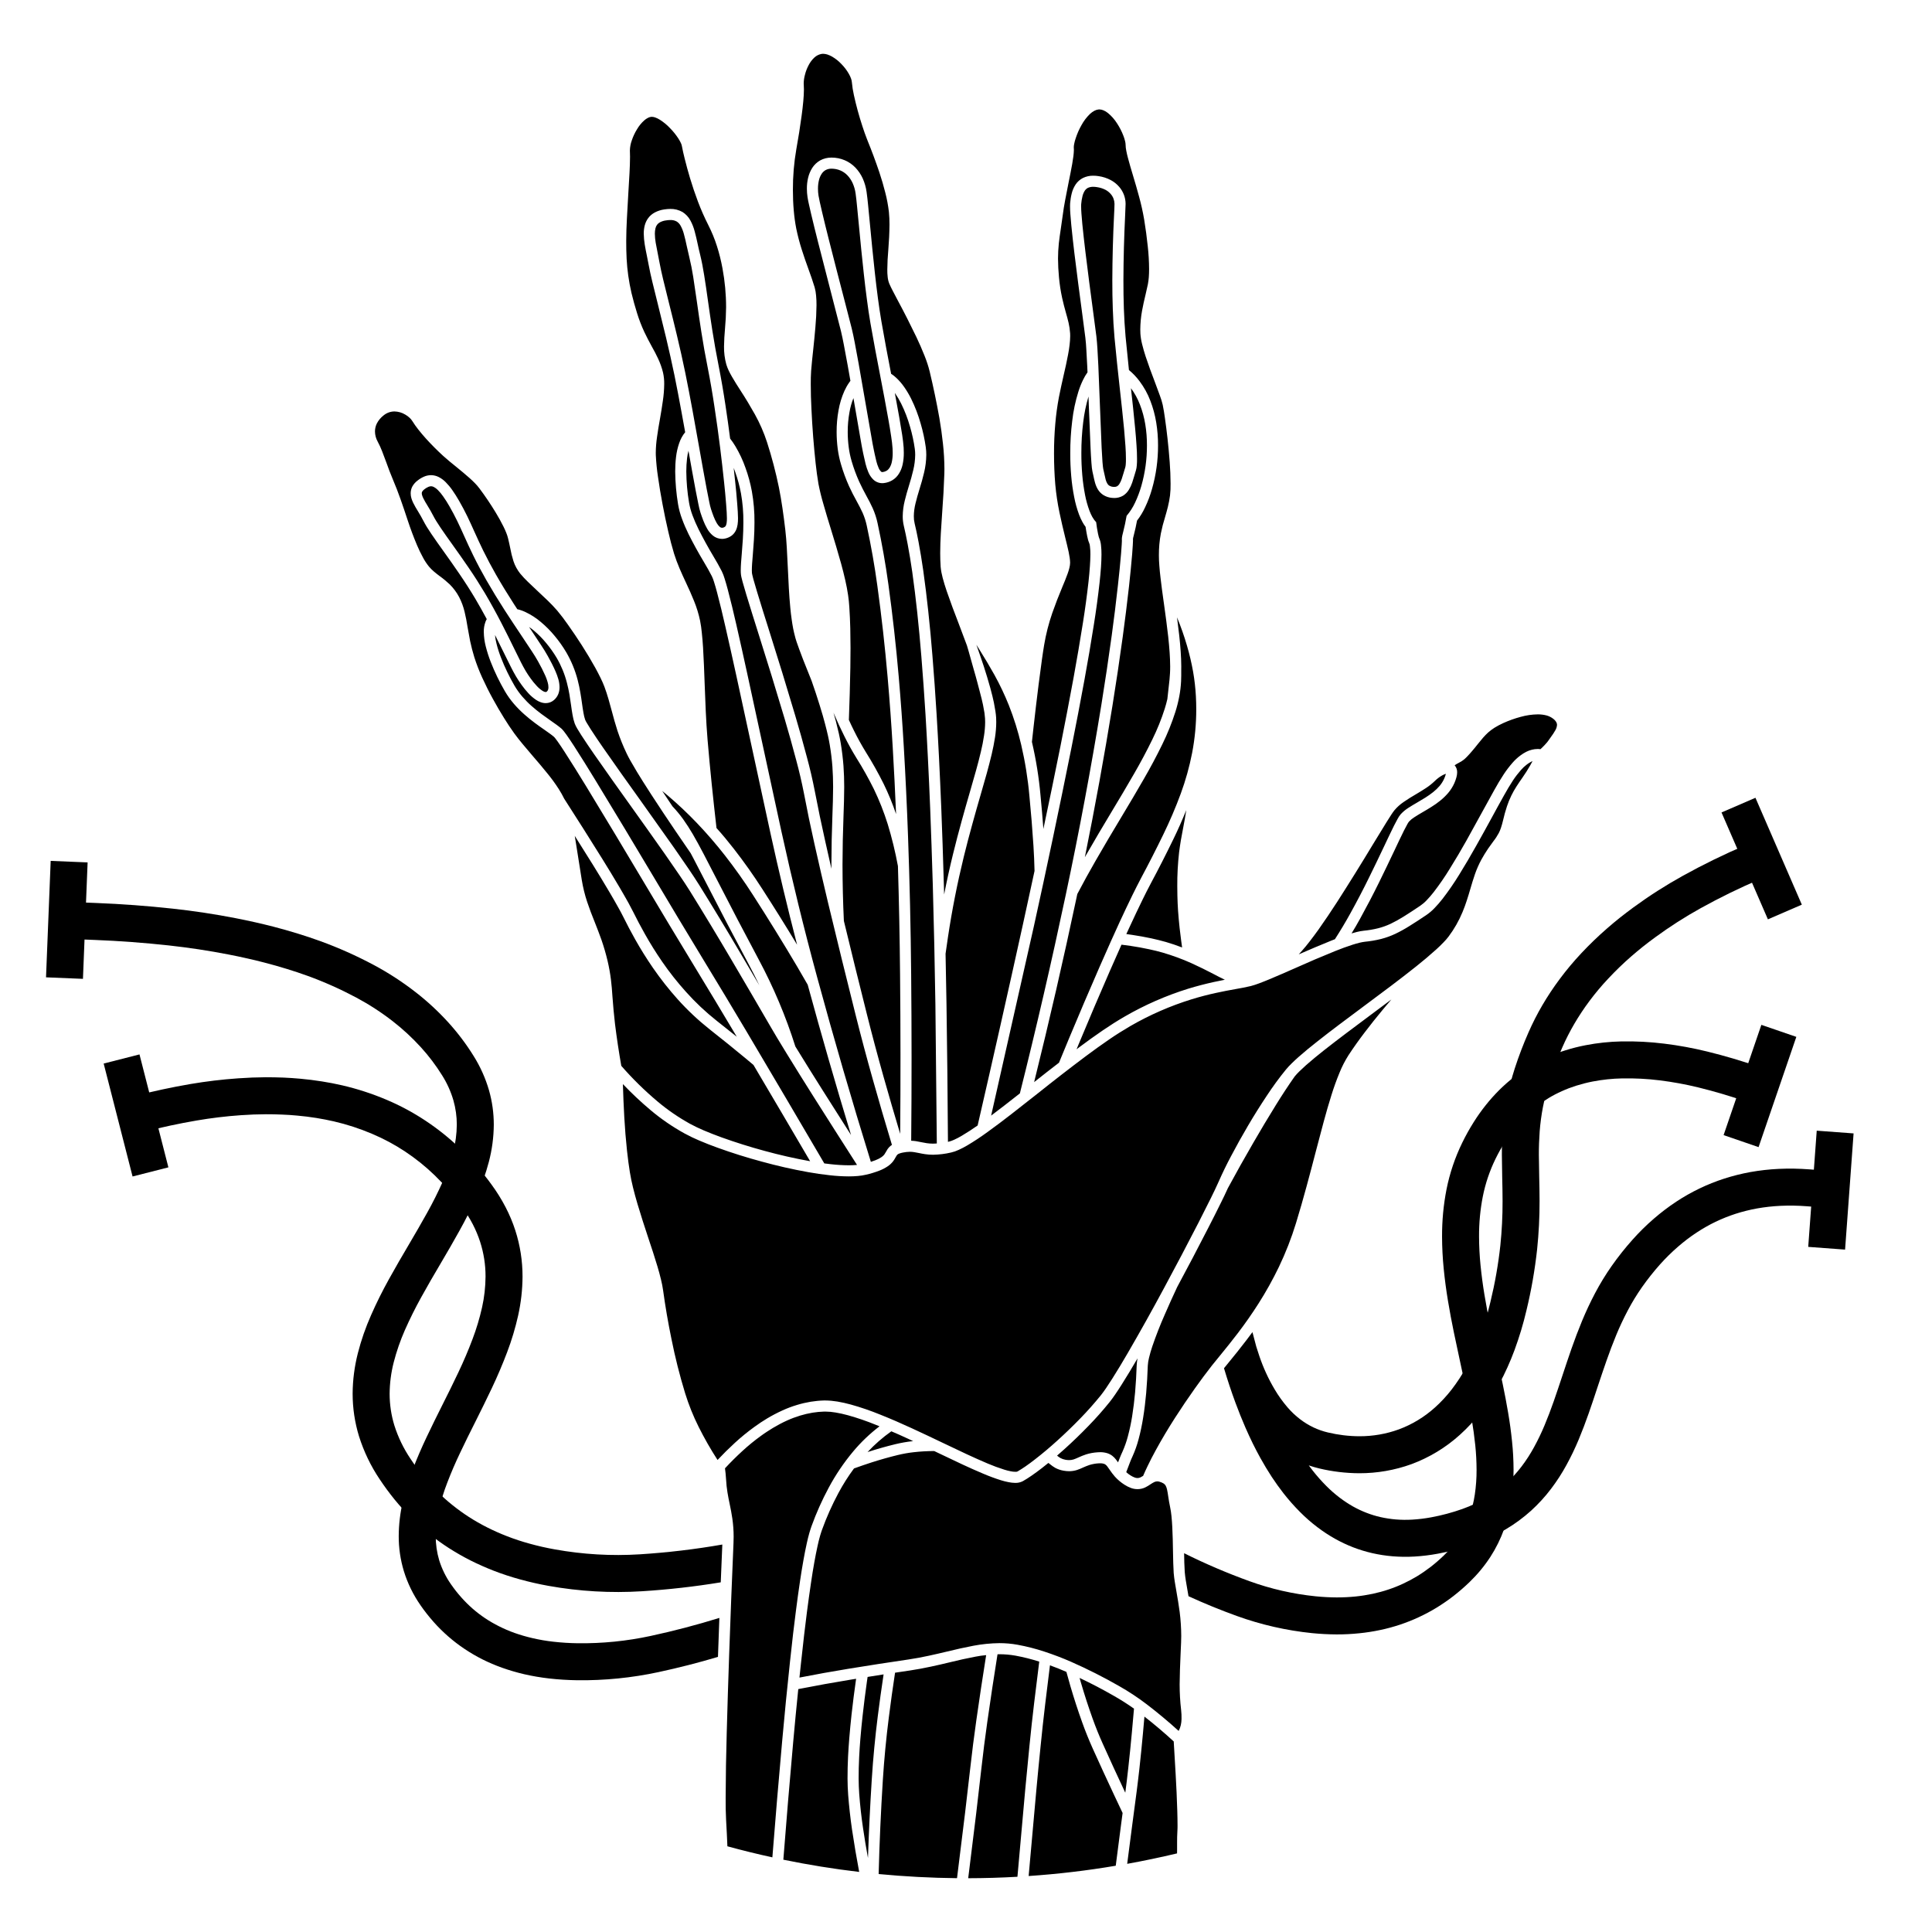 <?xml version="1.0" encoding="UTF-8" standalone="no"?><!-- Generator: Gravit.io --><svg xmlns="http://www.w3.org/2000/svg" xmlns:xlink="http://www.w3.org/1999/xlink" style="isolation:isolate" viewBox="0 0 522.289 522.289" width="522.289pt" height="522.289pt"><defs><clipPath id="_clipPath_OpwwBuFDMuoyTs5Ml4aCl1WEdLVlCZmo"><rect width="522.289" height="522.289"/></clipPath></defs><g clip-path="url(#_clipPath_OpwwBuFDMuoyTs5Ml4aCl1WEdLVlCZmo)"><rect width="522.289" height="522.289" style="fill:rgb(255,40,40)" fill-opacity="0"/><g><path d=" M 293.278 231.732 C 293.374 231.56 293.472 231.39 293.57 231.22 C 295.89 227.18 298.25 223.18 300.66 219.19 C 302.68 215.86 304.66 212.5 306.61 209.12 C 308.35 206.11 309.99 203.04 311.51 199.92 C 312.84 197.22 313.97 194.43 314.88 191.56 C 315.147 190.712 315.379 189.854 315.578 188.99 C 315.578 188.984 315.579 188.977 315.58 188.97 C 315.79 187.23 315.98 185.48 316.16 183.74 C 316.22 183.17 316.26 182.6 316.29 182.02 C 316.306 181.698 316.319 181.376 316.331 181.054 C 316.329 181.021 316.329 180.989 316.33 180.957 L 316.34 180.174 C 316.33 178.886 316.28 177.608 316.19 176.33 C 316.09 174.92 315.96 173.52 315.81 172.12 C 315.47 169.18 315.09 166.24 314.67 163.31 C 314.622 162.981 314.575 162.653 314.53 162.324 C 314.233 160.253 313.962 158.18 313.72 156.1 C 313.59 155.04 313.49 153.98 313.41 152.91 C 313.33 151.98 313.29 151.05 313.29 150.11 C 313.28 148.14 313.45 146.16 313.82 144.22 C 314.12 142.73 314.5 141.25 314.96 139.79 C 315.23 138.87 315.49 137.95 315.72 137.02 C 315.97 136 316.17 134.97 316.3 133.93 C 316.42 132.87 316.47 131.82 316.45 130.76 C 316.44 128.8 316.36 126.84 316.21 124.89 C 316.05 122.77 315.86 120.65 315.62 118.53 C 315.41 116.66 315.18 114.8 314.91 112.94 C 314.75 111.76 314.56 110.59 314.32 109.43 C 314.12 108.58 313.87 107.76 313.56 106.95 C 313.12 105.72 312.67 104.49 312.2 103.27 C 311.31 100.98 310.48 98.67 309.7 96.35 C 309.35 95.27 309.03 94.17 308.76 93.07 C 308.52 92.13 308.36 91.18 308.29 90.21 C 308.29 90.19 308.29 90.16 308.29 90.14 L 308.26 89.07 C 308.26 89.05 308.26 89.04 308.26 89.02 C 308.28 87.35 308.43 85.69 308.73 84.05 C 309.01 82.55 309.33 81.06 309.7 79.57 C 309.92 78.66 310.13 77.73 310.32 76.81 C 310.43 76.21 310.51 75.6 310.56 74.98 C 310.62 74.23 310.64 73.47 310.64 72.71 C 310.63 70.69 310.51 68.67 310.29 66.67 C 310.04 64.22 309.71 61.78 309.31 59.35 C 308.96 57.3 308.51 55.27 307.96 53.26 C 307.42 51.26 306.85 49.27 306.24 47.28 C 305.76 45.73 305.32 44.17 304.9 42.61 C 304.73 41.98 304.59 41.36 304.47 40.73 C 304.36 40.2 304.3 39.67 304.29 39.13 C 304.28 38.81 304.24 38.48 304.15 38.16 C 304.03 37.66 303.88 37.17 303.69 36.69 C 303.24 35.51 302.65 34.37 301.95 33.31 C 301.29 32.27 300.47 31.34 299.52 30.56 C 299.15 30.25 298.73 30 298.29 29.82 C 297.95 29.67 297.59 29.59 297.22 29.58 L 296.92 29.6 C 296.54 29.65 296.18 29.77 295.84 29.95 C 295.41 30.19 295 30.48 294.64 30.82 C 293.74 31.7 292.97 32.71 292.37 33.82 C 291.73 34.94 291.21 36.12 290.81 37.35 C 290.64 37.84 290.5 38.34 290.4 38.85 C 290.33 39.17 290.29 39.49 290.28 39.81 L 290.29 40 C 290.3 40.17 290.31 40.35 290.31 40.52 C 290.3 41.09 290.25 41.65 290.18 42.22 C 290.09 42.91 289.98 43.61 289.86 44.3 C 289.55 46 289.22 47.7 288.87 49.39 C 288.56 50.94 288.25 52.49 287.96 54.05 C 287.69 55.46 287.46 56.87 287.28 58.3 C 287.12 59.51 286.95 60.72 286.76 61.93 C 286.56 63.21 286.39 64.5 286.24 65.78 C 286.1 67.16 286.02 68.53 286.02 69.91 C 286.03 71.6 286.12 73.28 286.28 74.96 C 286.45 76.83 286.73 78.68 287.13 80.52 C 287.43 81.88 287.78 83.23 288.16 84.56 C 288.42 85.45 288.66 86.34 288.87 87.24 C 289.08 88.15 289.22 89.07 289.28 90 C 289.29 90.02 289.29 90.04 289.29 90.06 L 289.31 90.78 C 289.31 90.79 289.31 90.81 289.31 90.83 C 289.3 91.63 289.25 92.42 289.15 93.21 C 289.05 94.07 288.92 94.94 288.75 95.8 C 288.39 97.71 287.98 99.61 287.53 101.5 C 287.08 103.46 286.65 105.42 286.26 107.39 C 285.82 109.74 285.49 112.11 285.29 114.49 C 285.05 117.2 284.93 119.93 284.94 122.65 C 284.94 125.43 285.05 128.21 285.28 130.97 C 285.51 133.52 285.89 136.04 286.41 138.54 C 286.89 140.81 287.41 143.07 287.97 145.32 C 288.3 146.61 288.6 147.9 288.89 149.19 C 289 149.71 289.09 150.23 289.17 150.75 C 289.24 151.2 289.28 151.65 289.29 152.11 C 289.28 152.59 289.21 153.08 289.09 153.54 C 288.96 154.06 288.81 154.56 288.63 155.05 C 288.18 156.29 287.69 157.51 287.17 158.72 C 286.2 161.02 285.3 163.36 284.47 165.72 C 283.5 168.53 282.76 171.42 282.27 174.35 C 282.05 175.66 281.86 176.98 281.67 178.3 C 281.36 180.56 281.06 182.81 280.77 185.07 C 280.29 188.92 279.83 192.76 279.4 196.61 C 279.253 197.926 279.107 199.242 278.965 200.558 C 278.97 200.579 278.975 200.599 278.98 200.62 C 280.08 205.34 280.85 210.14 281.28 214.96 C 281.578 218.004 281.839 221.048 282.064 224.095 C 283.647 216.642 285.18 209.179 286.68 201.71 C 287.91 195.54 289.09 189.36 290.23 183.17 C 291.13 178.23 291.98 173.28 292.76 168.33 C 293.35 164.63 293.85 160.92 294.27 157.2 C 294.42 155.82 294.55 154.44 294.64 153.05 C 294.72 151.99 294.76 150.92 294.77 149.85 C 294.78 149.13 294.74 148.41 294.65 147.7 C 294.63 147.35 294.55 147.02 294.41 146.7 C 294.3 146.44 294.2 146.17 294.13 145.89 C 294.04 145.55 293.96 145.21 293.89 144.86 C 293.73 144.05 293.59 143.24 293.47 142.42 C 293.16 142.02 292.88 141.59 292.64 141.14 C 292.29 140.51 291.99 139.85 291.73 139.17 C 291.15 137.62 290.7 136.01 290.39 134.37 C 290.02 132.49 289.75 130.6 289.59 128.69 C 289.41 126.63 289.32 124.57 289.33 122.5 C 289.32 119.59 289.5 116.67 289.86 113.78 C 290.16 111.13 290.71 108.51 291.5 105.96 C 291.84 104.84 292.27 103.76 292.78 102.71 C 293.124 101.983 293.533 101.297 293.993 100.645 L 293.993 100.645 L 293.993 100.645 L 293.993 100.645 C 293.97 100.086 293.945 99.528 293.92 98.97 C 293.85 97.45 293.77 95.92 293.67 94.4 C 293.62 93.36 293.53 92.32 293.41 91.28 C 293.14 89.11 292.85 86.95 292.56 84.78 C 291.82 79.33 291.11 73.86 290.44 68.4 C 290.14 65.89 289.86 63.38 289.61 60.87 C 289.51 59.89 289.43 58.91 289.36 57.93 C 289.3 57.21 289.27 56.48 289.27 55.75 C 289.27 55.5 289.27 55.25 289.29 54.99 C 289.36 54.08 289.5 53.17 289.73 52.27 C 289.94 51.42 290.29 50.62 290.77 49.88 C 291.27 49.13 291.96 48.52 292.76 48.11 C 293.64 47.69 294.59 47.48 295.56 47.5 C 296.05 47.5 296.53 47.54 297.01 47.62 C 298.14 47.78 299.24 48.14 300.25 48.67 C 301.13 49.13 301.9 49.75 302.55 50.5 C 303.66 51.78 304.28 53.41 304.29 55.11 C 304.27 56.11 304.23 57.12 304.17 58.12 C 303.88 64 303.72 69.89 303.7 75.77 C 303.69 78.33 303.74 80.9 303.82 83.45 C 303.91 85.96 304.06 88.47 304.28 90.97 C 304.569 93.989 304.871 97.013 305.194 100.034 C 306.257 100.911 307.213 101.915 308.04 103.02 C 309.25 104.63 310.24 106.4 310.96 108.29 C 311.7 110.2 312.24 112.19 312.57 114.22 C 312.9 116.27 313.07 118.35 313.06 120.43 C 313.07 124.41 312.52 128.38 311.42 132.21 C 310.94 133.9 310.32 135.56 309.56 137.15 C 308.97 138.43 308.24 139.63 307.38 140.74 C 307.14 142.03 306.86 143.32 306.53 144.59 C 306.45 144.87 306.38 145.15 306.32 145.43 C 306.29 145.55 306.28 145.68 306.28 145.8 L 306.29 146.04 L 306.29 146.14 C 306.29 146.16 306.29 146.18 306.29 146.2 C 306.28 146.61 306.27 147.01 306.23 147.42 C 306.18 148.23 306.12 149.04 306.06 149.85 C 305.81 152.74 305.53 155.63 305.21 158.52 C 304.7 163.08 304.13 167.64 303.51 172.19 C 302.66 178.41 301.73 184.62 300.73 190.82 C 298.514 204.503 296.03 218.143 293.278 231.732 L 293.278 231.732 L 293.278 231.732 L 293.278 231.732 L 293.278 231.732 L 293.278 231.732 L 293.278 231.732 L 293.278 231.732 L 293.278 231.732 L 293.278 231.732 L 293.278 231.732 L 293.278 231.732 L 293.278 231.732 L 293.278 231.732 L 293.278 231.732 L 293.278 231.732 L 293.278 231.732 L 293.278 231.732 L 293.278 231.732 L 293.278 231.732 L 293.278 231.732 L 293.278 231.732 L 293.278 231.732 L 293.278 231.732 L 293.278 231.732 L 293.278 231.732 L 293.278 231.732 L 293.278 231.732 L 293.278 231.732 L 293.278 231.732 L 293.278 231.732 L 293.278 231.732 L 293.278 231.732 Z  M 255.233 241.817 C 255.94 238.166 256.743 234.533 257.63 230.92 C 258.37 227.9 259.16 224.88 259.99 221.88 C 260.71 219.26 261.46 216.64 262.22 214.02 C 262.78 212.1 263.33 210.17 263.87 208.24 C 264.34 206.57 264.77 204.89 265.17 203.2 C 265.52 201.77 265.8 200.32 266.02 198.86 C 266.21 197.66 266.31 196.44 266.32 195.22 C 266.32 194.88 266.31 194.54 266.29 194.2 C 266.26 193.71 266.21 193.22 266.14 192.74 C 266.02 192 265.89 191.27 265.74 190.54 C 265.62 189.98 265.5 189.43 265.36 188.87 C 265.19 188.18 265.01 187.48 264.82 186.79 C 264.29 184.85 264.126 184 263.24 181 C 262.605 178.85 262.064 176.664 261.396 174.502 C 260.656 172.503 259.907 170.512 259.15 168.53 C 258.01 165.63 256.94 162.71 255.92 159.77 C 255.52 158.59 255.15 157.39 254.83 156.18 C 254.57 155.21 254.38 154.22 254.29 153.22 C 254.21 151.99 254.17 150.75 254.17 149.52 C 254.18 147.73 254.23 145.95 254.34 144.16 C 254.45 142.27 254.57 140.38 254.71 138.48 C 254.98 135.02 255.17 131.54 255.29 128.07 L 255.31 126.78 C 255.3 124.52 255.17 122.25 254.92 120 C 254.67 117.66 254.35 115.33 253.95 113.02 C 253.2 108.81 252.33 104.62 251.33 100.46 C 250.97 98.98 250.49 97.54 249.92 96.13 C 249.25 94.43 248.51 92.75 247.72 91.09 C 246.16 87.84 244.53 84.62 242.82 81.44 C 242.33 80.51 241.83 79.57 241.35 78.64 C 241.01 77.99 240.69 77.34 240.4 76.67 C 240.17 76.09 240.03 75.49 239.97 74.87 C 239.89 74.19 239.86 73.51 239.87 72.83 C 239.89 71.07 239.98 69.31 240.14 67.56 C 240.33 65.29 240.44 63 240.46 60.72 C 240.47 59.57 240.41 58.41 240.3 57.27 C 240.09 55.51 239.77 53.77 239.32 52.05 C 238.86 50.22 238.33 48.4 237.73 46.61 C 236.74 43.68 235.67 40.79 234.5 37.93 C 234.5 37.93 234.5 37.92 234.5 37.92 L 234.4 37.66 C 234.39 37.66 234.39 37.66 234.39 37.65 C 233.94 36.49 233.52 35.32 233.14 34.13 C 232.68 32.73 232.26 31.33 231.87 29.91 C 231.49 28.52 231.15 27.13 230.84 25.72 C 230.58 24.57 230.4 23.41 230.29 22.23 C 230.27 21.91 230.19 21.58 230.08 21.27 C 229.93 20.84 229.74 20.43 229.51 20.03 C 228.97 19.06 228.3 18.17 227.52 17.37 C 226.76 16.55 225.88 15.85 224.92 15.29 C 224.51 15.06 224.08 14.87 223.63 14.72 C 223.26 14.61 222.88 14.55 222.5 14.54 C 222.35 14.54 222.21 14.55 222.06 14.58 C 221.35 14.72 220.7 15.05 220.17 15.54 C 219.53 16.13 219 16.84 218.6 17.62 C 218.16 18.45 217.82 19.33 217.6 20.24 C 217.39 21 217.28 21.77 217.27 22.56 L 217.29 23.02 C 217.32 23.4 217.33 23.79 217.33 24.18 C 217.32 25.24 217.26 26.3 217.16 27.35 C 217.04 28.66 216.89 29.96 216.71 31.26 C 216.3 34.31 215.82 37.34 215.27 40.37 C 214.64 44 214.33 47.69 214.35 51.38 C 214.35 53.22 214.42 55.06 214.58 56.89 C 214.72 58.54 214.94 60.18 215.26 61.81 C 215.66 63.74 216.16 65.65 216.76 67.52 C 217.32 69.28 217.92 71.02 218.56 72.76 C 219.16 74.38 219.72 76.02 220.23 77.68 C 220.43 78.41 220.56 79.16 220.62 79.91 C 220.7 80.78 220.74 81.65 220.73 82.52 C 220.71 84.5 220.61 86.48 220.43 88.46 C 220.25 90.55 220.05 92.63 219.82 94.72 C 219.61 96.55 219.44 98.38 219.28 100.22 C 219.2 101.42 219.17 102.62 219.18 103.83 C 219.18 106.06 219.24 108.3 219.36 110.54 C 219.48 113.06 219.63 115.59 219.83 118.11 C 220.02 120.51 220.24 122.91 220.5 125.3 C 220.7 127.15 220.95 129 221.26 130.83 C 221.62 132.66 222.06 134.46 222.59 136.24 C 223.24 138.53 223.92 140.8 224.63 143.07 C 225.59 146.16 226.51 149.25 227.38 152.36 C 227.79 153.84 228.16 155.32 228.5 156.82 C 228.81 158.16 229.07 159.52 229.27 160.89 C 229.42 161.95 229.54 163.01 229.6 164.08 C 229.73 166 229.81 167.93 229.86 169.85 C 229.94 173.4 229.95 176.94 229.88 180.49 C 229.788 185.199 229.661 189.911 229.481 194.623 C 229.941 195.64 230.423 196.645 230.92 197.64 C 231.88 199.58 232.93 201.47 234.06 203.31 C 235.82 206.11 237.43 208.99 238.9 211.94 C 240.186 214.577 241.297 217.288 242.241 220.064 C 241.988 214.073 241.692 208.084 241.34 202.1 C 240.97 195.76 240.51 189.44 239.96 183.11 C 239.24 174.84 238.32 166.59 237.18 158.36 C 236.44 152.91 235.48 147.49 234.32 142.12 C 234.07 140.93 233.69 139.77 233.21 138.66 C 232.72 137.6 232.19 136.56 231.62 135.54 C 230.87 134.2 230.17 132.83 229.53 131.44 C 228.67 129.52 227.94 127.54 227.35 125.52 C 226.94 124.14 226.65 122.73 226.46 121.3 C 226.27 119.8 226.17 118.29 226.17 116.79 C 226.16 114.83 226.33 112.87 226.68 110.94 C 226.99 109.12 227.53 107.35 228.28 105.67 C 228.64 104.88 229.06 104.13 229.55 103.43 C 229.663 103.267 229.78 103.107 229.897 102.947 L 229.897 102.947 C 229.653 101.555 229.407 100.162 229.16 98.77 C 228.82 96.89 228.47 95.01 228.11 93.14 C 227.88 91.91 227.62 90.68 227.33 89.46 C 226.71 87 226.08 84.54 225.43 82.09 C 223.97 76.49 222.53 70.89 221.11 65.29 C 220.48 62.83 219.88 60.37 219.29 57.9 C 219.07 57 218.86 56.09 218.67 55.18 C 218.53 54.57 218.41 53.96 218.31 53.34 C 218.19 52.57 218.13 51.8 218.13 51.02 C 218.12 50.03 218.23 49.03 218.46 48.07 C 218.68 47.12 219.06 46.22 219.58 45.39 C 220.12 44.55 220.85 43.86 221.72 43.36 C 222.66 42.85 223.72 42.59 224.8 42.6 C 226.02 42.6 227.23 42.84 228.36 43.32 C 229.45 43.78 230.43 44.46 231.25 45.31 C 232.07 46.18 232.75 47.18 233.24 48.27 C 233.75 49.42 234.1 50.65 234.27 51.9 C 234.43 53.05 234.56 54.21 234.67 55.36 C 234.84 57.08 235.01 58.8 235.17 60.52 C 235.58 64.92 236.02 69.32 236.5 73.72 C 236.75 76.01 237.03 78.3 237.33 80.59 C 237.6 82.68 237.92 84.77 238.27 86.85 C 239.097 91.595 239.974 96.329 240.901 101.054 C 241.393 101.355 241.843 101.714 242.26 102.11 C 243.09 102.88 243.83 103.74 244.47 104.67 C 245.15 105.65 245.76 106.68 246.29 107.74 C 247.37 109.92 248.24 112.2 248.9 114.54 C 249.51 116.62 249.97 118.75 250.27 120.9 C 250.37 121.59 250.41 122.28 250.41 122.97 C 250.39 124.59 250.19 126.2 249.81 127.77 C 249.45 129.28 249.04 130.77 248.57 132.24 C 248.17 133.51 247.81 134.8 247.49 136.1 C 247.21 137.23 247.05 138.39 247.04 139.55 C 247.03 140.19 247.1 140.83 247.25 141.46 C 247.43 142.22 247.6 142.99 247.77 143.76 C 247.96 144.66 248.14 145.56 248.31 146.47 C 248.79 149.03 249.21 151.6 249.58 154.18 C 250.09 157.85 250.55 161.53 250.94 165.22 C 251.37 169.19 251.74 173.16 252.06 177.15 C 252.49 182.43 252.87 187.71 253.19 193 C 253.43 196.88 253.64 200.76 253.84 204.65 C 254.07 209.24 254.27 213.83 254.46 218.42 C 254.59 221.7 254.71 224.98 254.82 228.26 C 254.95 231.91 255.06 235.55 255.16 239.2 C 255.185 240.072 255.21 240.945 255.233 241.817 L 255.233 241.817 L 255.233 241.817 L 255.233 241.817 L 255.233 241.817 L 255.233 241.817 L 255.233 241.817 L 255.233 241.817 L 255.233 241.817 L 255.233 241.817 L 255.233 241.817 L 255.233 241.817 L 255.233 241.817 L 255.233 241.817 L 255.233 241.817 L 255.233 241.817 L 255.233 241.817 L 255.233 241.817 L 255.233 241.817 L 255.233 241.817 L 255.233 241.817 L 255.233 241.817 L 255.233 241.817 L 255.233 241.817 L 255.233 241.817 L 255.233 241.817 L 255.233 241.817 L 255.233 241.817 L 255.233 241.817 L 255.233 241.817 L 255.233 241.817 L 255.233 241.817 L 255.233 241.817 Z  M 224.767 234.863 C 224.762 234.492 224.761 234.121 224.76 233.75 C 224.77 229.32 224.86 224.89 225.03 220.46 C 225.14 217.89 225.2 215.33 225.22 212.76 C 225.22 210.92 225.16 209.08 225.03 207.24 C 224.88 205.27 224.64 203.3 224.31 201.35 C 224.18 200.56 224.02 199.77 223.85 198.98 C 223.61 197.91 223.35 196.85 223.07 195.79 C 222.87 195.01 222.65 194.22 222.43 193.45 C 222.16 192.51 221.88 191.58 221.59 190.66 C 220.91 188.462 220.189 186.278 219.426 184.109 C 218.626 182.159 217.844 180.197 217.08 178.23 C 216.73 177.32 216.39 176.4 216.05 175.49 C 215.81 174.86 215.59 174.22 215.37 173.58 C 215.148 172.924 214.953 172.256 214.798 171.578 C 214.736 171.394 214.691 171.207 214.659 171.015 C 214.565 170.656 214.489 170.292 214.422 169.927 C 214.415 169.897 214.41 169.868 214.406 169.839 C 214.26 169.056 214.127 168.27 214.023 167.48 C 213.937 166.955 213.869 166.428 213.813 165.9 C 213.751 165.381 213.697 164.86 213.65 164.34 C 213.48 162.56 213.35 160.78 213.25 158.99 C 213.15 157.18 213.06 155.37 212.98 153.56 C 212.9 151.72 212.81 149.89 212.7 148.06 C 212.61 146.46 212.48 144.87 212.3 143.27 C 212.07 141.28 211.81 139.3 211.52 137.32 C 211.25 135.46 210.93 133.61 210.57 131.78 C 209.72 127.65 208.65 123.57 207.36 119.56 C 206.51 116.95 205.41 114.42 204.07 112.01 C 202.85 109.83 201.56 107.68 200.19 105.58 C 199.38 104.35 198.61 103.1 197.87 101.83 C 197.55 101.28 197.25 100.72 196.98 100.15 C 196.73 99.62 196.52 99.08 196.35 98.52 C 195.91 96.93 195.7 95.28 195.73 93.63 C 195.76 92.05 195.84 90.48 195.99 88.9 C 196.17 86.97 196.27 85.03 196.29 83.09 C 196.29 79.55 195.96 76.02 195.31 72.53 C 194.94 70.52 194.45 68.53 193.83 66.58 C 193.2 64.58 192.4 62.65 191.45 60.78 C 190.41 58.73 189.48 56.62 188.67 54.47 C 187.89 52.39 187.18 50.29 186.54 48.16 C 186.01 46.39 185.52 44.61 185.08 42.82 C 184.79 41.69 184.54 40.54 184.32 39.4 C 184.26 39.12 184.17 38.86 184.04 38.61 C 183.84 38.19 183.62 37.79 183.36 37.4 C 182.71 36.41 181.96 35.48 181.13 34.64 C 180.32 33.77 179.4 33.02 178.4 32.38 C 178.01 32.13 177.58 31.92 177.14 31.76 C 176.85 31.65 176.54 31.59 176.22 31.58 L 175.95 31.6 C 175.67 31.64 175.4 31.73 175.15 31.87 C 174.79 32.05 174.46 32.28 174.16 32.55 C 173.39 33.24 172.73 34.05 172.21 34.94 C 171.61 35.9 171.14 36.93 170.78 38 C 170.47 38.87 170.3 39.78 170.28 40.71 L 170.29 41.03 C 170.31 41.48 170.32 41.92 170.32 42.36 C 170.31 43.83 170.26 45.3 170.18 46.77 C 170.08 48.65 169.97 50.52 169.85 52.39 C 169.71 54.67 169.58 56.94 169.47 59.21 C 169.36 61.18 169.3 63.14 169.29 65.11 C 169.28 66.73 169.32 68.36 169.4 69.98 C 169.48 71.5 169.63 73.01 169.84 74.52 C 170.06 76.11 170.36 77.68 170.72 79.24 C 171.16 81.06 171.66 82.87 172.22 84.65 C 172.76 86.4 173.42 88.1 174.19 89.76 C 174.82 91.08 175.49 92.38 176.2 93.66 C 176.82 94.75 177.4 95.86 177.93 97 C 178.49 98.21 178.94 99.47 179.25 100.76 C 179.47 101.77 179.58 102.81 179.56 103.84 C 179.54 105.37 179.42 106.89 179.19 108.39 C 178.96 110.02 178.7 111.64 178.41 113.26 C 178.11 114.88 177.85 116.5 177.62 118.13 C 177.41 119.55 177.29 120.98 177.28 122.41 L 177.29 123.05 C 177.39 125.02 177.58 126.98 177.88 128.93 C 178.23 131.41 178.64 133.87 179.11 136.32 C 179.57 138.8 180.09 141.27 180.66 143.72 C 181.11 145.72 181.63 147.7 182.22 149.66 C 182.65 151.01 183.14 152.34 183.7 153.65 C 184.25 154.94 184.84 156.23 185.44 157.51 C 186.22 159.14 186.95 160.8 187.63 162.48 C 188.33 164.2 188.88 165.99 189.26 167.81 C 189.47 168.89 189.63 169.98 189.73 171.08 C 189.87 172.4 189.98 173.72 190.06 175.04 C 190.24 178.19 190.38 181.35 190.48 184.5 C 190.57 187.08 190.67 189.65 190.79 192.23 C 190.91 194.82 191.07 197.4 191.28 199.98 C 191.62 203.97 191.99 207.96 192.4 211.94 C 192.809 215.907 193.242 219.874 193.694 223.841 C 195.313 225.641 196.861 227.507 198.35 229.42 C 201.08 232.92 203.65 236.55 206.05 240.29 C 209.272 245.282 212.414 250.317 215.482 255.397 C 212.901 245.456 210.519 235.458 208.32 225.42 L 202.77 199.79 C 202.77 199.79 202.77 199.79 202.77 199.79 L 199.06 182.67 C 198.09 178.22 197.1 173.77 196.08 169.33 C 195.39 166.26 194.65 163.21 193.85 160.17 C 193.6 159.2 193.32 158.24 193.02 157.29 C 192.87 156.77 192.67 156.26 192.44 155.77 C 191.77 154.47 191.05 153.19 190.29 151.93 C 188.82 149.48 187.44 146.97 186.15 144.41 C 185.5 143.08 184.91 141.73 184.4 140.34 C 183.91 139.05 183.54 137.71 183.31 136.35 C 182.82 133.41 182.56 130.44 182.53 127.46 C 182.53 126.14 182.6 124.82 182.76 123.51 C 182.91 122.26 183.18 121.04 183.59 119.85 C 183.954 118.748 184.502 117.729 185.227 116.839 C 184.899 115.03 184.571 113.221 184.24 111.41 C 183.64 108.07 182.99 104.73 182.32 101.4 C 181.62 98.03 180.87 94.67 180.07 91.32 C 179.36 88.35 178.63 85.39 177.89 82.43 C 177.36 80.35 176.85 78.27 176.35 76.19 C 175.96 74.59 175.61 72.99 175.31 71.37 C 175.17 70.6 175.02 69.84 174.86 69.07 C 174.65 68.1 174.47 67.11 174.3 66.13 C 174.14 65.17 174.05 64.19 174.03 63.22 C 174.02 62.48 174.1 61.75 174.27 61.04 C 174.45 60.3 174.76 59.61 175.21 58.99 C 175.69 58.34 176.31 57.81 177.03 57.43 C 177.82 57.02 178.68 56.74 179.56 56.62 C 180.1 56.53 180.65 56.49 181.19 56.48 C 182.35 56.45 183.49 56.74 184.5 57.31 C 185.4 57.88 186.14 58.67 186.64 59.6 C 187.14 60.53 187.53 61.51 187.79 62.53 C 188.09 63.64 188.36 64.76 188.59 65.88 C 188.79 66.84 189.01 67.8 189.25 68.75 C 189.7 70.61 190.07 72.49 190.36 74.38 C 190.72 76.62 191.05 78.87 191.36 81.12 C 191.74 83.86 192.15 86.6 192.57 89.33 C 193.07 92.5 193.63 95.66 194.26 98.81 C 194.97 102.4 195.59 106.01 196.13 109.63 C 196.583 112.602 196.998 115.58 197.38 118.566 C 197.892 119.222 198.362 119.907 198.79 120.62 C 199.89 122.46 200.81 124.41 201.52 126.44 C 202.28 128.52 202.86 130.66 203.26 132.84 C 203.75 135.61 203.99 138.43 203.96 141.25 C 203.96 142.81 203.91 144.37 203.81 145.93 C 203.72 147.3 203.62 148.66 203.51 150.02 C 203.44 150.81 203.38 151.6 203.32 152.39 C 203.28 152.99 203.25 153.6 203.25 154.2 C 203.25 154.45 203.26 154.7 203.28 154.94 C 203.3 155.11 203.33 155.28 203.38 155.44 C 203.46 155.81 203.55 156.17 203.65 156.53 C 203.97 157.66 204.3 158.79 204.64 159.92 C 205.71 163.42 206.79 166.91 207.9 170.39 C 210.34 178.07 212.7 185.76 214.99 193.48 C 216.09 197.19 217.14 200.92 218.13 204.67 C 218.95 207.69 219.66 210.74 220.26 213.82 C 221.13 218.38 222.08 222.93 223.1 227.46 C 223.648 229.928 224.207 232.395 224.767 234.863 L 224.767 234.863 L 224.767 234.863 L 224.767 234.863 L 224.767 234.863 L 224.767 234.863 L 224.767 234.863 L 224.767 234.863 L 224.767 234.863 L 224.767 234.863 L 224.767 234.863 L 224.767 234.863 L 224.767 234.863 L 224.767 234.863 L 224.767 234.863 L 224.767 234.863 L 224.767 234.863 L 224.767 234.863 L 224.767 234.863 L 224.767 234.863 L 224.767 234.863 L 224.767 234.863 L 224.767 234.863 L 224.767 234.863 L 224.767 234.863 L 224.767 234.863 L 224.767 234.863 L 224.767 234.863 L 224.767 234.863 L 224.767 234.863 L 224.767 234.863 L 224.767 234.863 Z  M 199.176 280.268 C 197.364 278.811 195.547 277.361 193.72 275.93 C 190.74 273.57 187.97 270.96 185.44 268.13 C 183.13 265.56 180.98 262.85 179.02 260 C 177.34 257.56 175.77 255.05 174.32 252.46 C 173.2 250.48 172.14 248.47 171.13 246.43 C 170.73 245.63 170.31 244.84 169.88 244.06 C 169.09 242.64 168.28 241.24 167.46 239.84 C 165.95 237.27 164.4 234.73 162.83 232.2 C 159.439 226.745 156.001 221.323 152.527 215.924 C 152.083 215.025 151.592 214.144 151.05 213.3 C 150.07 211.77 148.99 210.3 147.83 208.9 C 146.61 207.39 145.36 205.91 144.08 204.44 C 143.16 203.37 142.24 202.29 141.33 201.19 C 140.52 200.23 139.75 199.24 139 198.22 C 138.05 196.9 137.15 195.54 136.29 194.15 C 135.22 192.44 134.2 190.69 133.23 188.91 C 132.2 187.04 131.25 185.13 130.36 183.19 C 129.54 181.39 128.82 179.54 128.22 177.65 C 127.78 176.22 127.4 174.76 127.09 173.29 C 126.84 172.04 126.61 170.78 126.4 169.52 C 126.19 168.13 125.92 166.74 125.59 165.37 C 125.26 163.99 124.77 162.66 124.12 161.41 C 123.45 160.14 122.59 158.99 121.58 157.98 C 120.74 157.19 119.84 156.44 118.9 155.77 C 118.36 155.37 117.84 154.96 117.32 154.52 C 116.83 154.11 116.37 153.65 115.95 153.15 C 115.32 152.36 114.76 151.52 114.3 150.63 C 113.71 149.55 113.18 148.44 112.7 147.3 C 111.78 145.11 110.95 142.89 110.21 140.64 C 109.59 138.75 108.96 136.88 108.3 135.01 C 107.65 133.16 106.94 131.33 106.17 129.52 C 105.55 128.04 104.97 126.54 104.44 125.02 C 104.07 124 103.68 122.98 103.29 121.97 C 102.95 121.08 102.55 120.22 102.1 119.38 C 101.63 118.54 101.38 117.6 101.37 116.63 C 101.37 115.9 101.54 115.17 101.86 114.51 C 102.3 113.64 102.94 112.88 103.72 112.28 C 104.54 111.61 105.56 111.24 106.62 111.23 C 107.66 111.25 108.67 111.54 109.56 112.08 C 109.99 112.32 110.39 112.62 110.75 112.96 C 111.04 113.23 111.3 113.55 111.51 113.89 C 111.99 114.66 112.51 115.4 113.08 116.11 C 113.73 116.94 114.41 117.74 115.11 118.52 C 116.59 120.16 118.15 121.72 119.78 123.22 C 120.95 124.26 122.14 125.26 123.37 126.23 C 124.57 127.2 125.75 128.19 126.91 129.21 C 127.43 129.67 127.93 130.15 128.42 130.65 C 128.84 131.08 129.23 131.53 129.59 132.01 C 131.16 134.1 132.62 136.27 133.98 138.51 C 134.74 139.75 135.44 141.02 136.09 142.32 C 136.37 142.88 136.63 143.45 136.86 144.04 C 137.05 144.5 137.21 144.98 137.33 145.47 C 137.55 146.37 137.76 147.28 137.94 148.2 C 138.15 149.38 138.44 150.55 138.81 151.71 C 139.21 152.92 139.83 154.05 140.62 155.05 C 141.26 155.82 141.95 156.56 142.67 157.25 C 143.52 158.08 144.38 158.89 145.25 159.7 C 146.22 160.6 147.18 161.5 148.13 162.42 C 149.01 163.27 149.85 164.16 150.65 165.08 C 151.67 166.3 152.63 167.57 153.54 168.88 C 154.84 170.71 156.1 172.58 157.31 174.47 C 158.57 176.45 159.78 178.46 160.92 180.51 C 161.42 181.42 161.9 182.34 162.36 183.28 C 162.74 184.05 163.08 184.83 163.39 185.63 C 163.79 186.72 164.16 187.82 164.48 188.94 C 164.79 190.02 165.09 191.1 165.38 192.19 C 165.84 193.99 166.36 195.77 166.92 197.54 C 167.63 199.67 168.47 201.74 169.44 203.76 C 169.73 204.36 170.04 204.96 170.37 205.54 C 170.97 206.6 171.58 207.65 172.21 208.69 C 172.73 209.55 173.26 210.41 173.8 211.26 C 174.54 212.44 175.29 213.61 176.05 214.78 C 178.19 218.07 180.36 221.34 182.57 224.59 C 183.947 226.614 185.329 228.634 186.715 230.65 C 186.991 231.161 187.262 231.675 187.53 232.19 C 188.77 234.55 190 236.92 191.21 239.3 C 194.9 246.5 198.65 253.67 202.47 260.81 C 203.453 262.648 204.394 264.508 205.289 266.387 C 203.638 263.58 201.986 260.773 200.33 257.97 C 196.65 251.7 192.89 245.48 189.06 239.31 C 188.11 237.8 187.13 236.31 186.12 234.83 C 184.84 232.95 183.55 231.08 182.25 229.22 C 179.2 224.89 176.13 220.57 173.05 216.26 C 169.68 211.58 166.35 206.87 163.05 202.14 C 161.9 200.49 160.77 198.81 159.67 197.11 C 159.31 196.56 158.96 195.99 158.63 195.42 C 158.46 195.15 158.31 194.87 158.19 194.58 C 157.99 193.99 157.84 193.38 157.74 192.76 C 157.59 191.93 157.46 191.09 157.35 190.25 C 157.22 189.25 157.06 188.24 156.89 187.24 C 156.7 186.1 156.46 184.97 156.17 183.85 C 155.49 181.22 154.45 178.69 153.08 176.34 C 152.17 174.8 151.13 173.33 149.98 171.95 C 148.86 170.58 147.61 169.32 146.25 168.18 C 144.99 167.1 143.59 166.19 142.09 165.48 C 141.371 165.133 140.62 164.867 139.846 164.695 C 139.539 164.228 139.234 163.759 138.93 163.29 C 137.25 160.69 135.63 158.04 134.09 155.36 C 132.87 153.22 131.71 151.04 130.62 148.83 C 129.79 147.11 128.98 145.38 128.2 143.63 C 127.6 142.27 126.97 140.92 126.33 139.58 C 125.63 138.15 124.89 136.74 124.09 135.36 C 123.52 134.36 122.91 133.4 122.25 132.46 C 121.73 131.71 121.14 131.01 120.5 130.36 C 119.96 129.8 119.33 129.34 118.64 128.98 C 117.99 128.64 117.26 128.46 116.52 128.45 C 115.85 128.46 115.18 128.6 114.57 128.88 C 113.96 129.15 113.39 129.5 112.87 129.92 C 112.32 130.33 111.85 130.86 111.5 131.46 C 111.18 132.04 111.02 132.7 111.02 133.36 C 111.02 133.82 111.09 134.27 111.22 134.71 C 111.35 135.13 111.51 135.54 111.7 135.93 C 112.1 136.73 112.54 137.51 113.02 138.26 C 113.53 139.08 114.01 139.93 114.45 140.79 C 114.75 141.36 115.06 141.92 115.4 142.47 C 115.81 143.12 116.22 143.76 116.65 144.39 C 117.7 145.93 118.77 147.45 119.86 148.96 C 121.31 150.98 122.74 153.01 124.14 155.06 C 125.66 157.28 127.12 159.55 128.5 161.87 C 129.568 163.68 130.597 165.514 131.59 167.365 C 131.444 167.606 131.325 167.863 131.23 168.13 C 130.91 169.01 130.76 169.94 130.79 170.88 C 130.81 172.19 130.99 173.49 131.32 174.76 C 131.68 176.17 132.12 177.56 132.65 178.91 C 133.72 181.66 135.01 184.31 136.49 186.86 C 137.2 188.08 138.03 189.23 138.95 190.3 C 139.81 191.3 140.75 192.24 141.74 193.12 C 142.65 193.93 143.59 194.69 144.57 195.42 C 145.42 196.05 146.28 196.67 147.16 197.27 C 147.67 197.63 148.18 197.99 148.68 198.35 C 149.06 198.63 149.43 198.91 149.79 199.22 C 149.89 199.31 149.98 199.42 150.06 199.53 C 150.28 199.81 150.49 200.09 150.7 200.38 C 151.36 201.31 151.99 202.26 152.61 203.22 C 154.57 206.27 156.5 209.35 158.39 212.45 C 163.69 221.16 168.95 229.9 174.16 238.67 C 178.57 246.09 183.02 253.5 187.51 260.88 C 191.431 267.317 195.323 273.782 199.176 280.268 L 199.176 280.268 L 199.176 280.268 L 199.176 280.268 L 199.176 280.268 L 199.176 280.268 L 199.176 280.268 L 199.176 280.268 L 199.176 280.268 L 199.176 280.268 L 199.176 280.268 L 199.176 280.268 L 199.176 280.268 L 199.176 280.268 L 199.176 280.268 L 199.176 280.268 L 199.176 280.268 L 199.176 280.268 L 199.176 280.268 L 199.176 280.268 L 199.176 280.268 L 199.176 280.268 L 199.176 280.268 L 199.176 280.268 L 199.176 280.268 L 199.176 280.268 L 199.176 280.268 L 199.176 280.268 L 199.176 280.268 L 199.176 280.268 L 199.176 280.268 Z  M 393.244 206.884 C 393.598 206.635 393.972 206.414 394.36 206.22 C 394.87 205.98 395.34 205.67 395.78 205.32 C 396.11 205.04 396.42 204.74 396.71 204.43 C 397.13 203.99 397.54 203.54 397.93 203.07 C 398.49 202.42 399.04 201.75 399.57 201.07 C 400.02 200.51 400.48 199.95 400.95 199.4 C 401.38 198.91 401.84 198.44 402.32 198 C 402.85 197.54 403.42 197.11 404.02 196.73 C 404.78 196.26 405.58 195.84 406.4 195.47 C 407.92 194.78 409.49 194.22 411.1 193.79 C 412.6 193.37 414.14 193.14 415.7 193.12 C 416.5 193.11 417.31 193.21 418.09 193.41 C 418.74 193.59 419.35 193.89 419.88 194.3 C 420.23 194.56 420.52 194.88 420.74 195.26 C 420.85 195.47 420.91 195.7 420.92 195.94 C 420.89 196.45 420.74 196.95 420.48 197.39 C 420.11 198.05 419.69 198.68 419.24 199.28 C 419 199.6 418.77 199.93 418.54 200.27 C 418.45 200.41 418.35 200.54 418.24 200.67 C 418.02 200.93 417.79 201.19 417.55 201.44 C 417.35 201.65 417.14 201.85 416.94 202.06 C 416.773 202.215 416.606 202.374 416.439 202.532 C 416.178 202.492 415.915 202.478 415.65 202.48 C 415.14 202.48 414.64 202.55 414.15 202.67 C 413.61 202.8 413.09 202.99 412.6 203.24 C 412.03 203.53 411.49 203.87 410.98 204.26 C 410.23 204.82 409.54 205.46 408.93 206.16 C 408.06 207.15 407.26 208.19 406.54 209.28 C 405.61 210.7 404.74 212.15 403.93 213.63 C 402.83 215.59 401.75 217.55 400.68 219.53 C 399.28 222.11 397.86 224.68 396.43 227.24 C 394.99 229.81 393.49 232.35 391.93 234.85 C 390.6 237.03 389.15 239.13 387.59 241.16 C 386.98 241.95 386.32 242.7 385.63 243.42 C 385.12 243.96 384.55 244.44 383.94 244.86 C 382.45 245.87 380.95 246.85 379.43 247.8 C 378.29 248.52 377.11 249.17 375.9 249.75 C 374.84 250.24 373.74 250.64 372.61 250.93 C 371.3 251.26 369.97 251.48 368.63 251.61 C 368.02 251.68 367.42 251.79 366.82 251.94 C 366.336 252.059 365.851 252.193 365.371 252.335 C 366.185 251.022 366.956 249.683 367.7 248.33 C 369.47 245.12 371.17 241.87 372.79 238.58 C 374.2 235.7 375.6 232.81 376.97 229.9 C 377.81 228.1 378.66 226.32 379.54 224.54 C 379.83 223.96 380.13 223.39 380.45 222.82 C 380.58 222.56 380.74 222.31 380.92 222.09 C 381.33 221.65 381.8 221.27 382.31 220.95 C 383.05 220.47 383.82 220 384.59 219.56 C 385.38 219.11 386.15 218.64 386.92 218.16 C 387.75 217.65 388.54 217.09 389.3 216.48 C 390.09 215.85 390.82 215.15 391.48 214.38 C 392.16 213.58 392.73 212.68 393.16 211.72 C 393.38 211.22 393.57 210.7 393.71 210.18 C 393.84 209.74 393.91 209.3 393.92 208.85 C 393.958 208.133 393.713 207.425 393.244 206.884 L 393.244 206.884 L 393.244 206.884 L 393.244 206.884 L 393.244 206.884 L 393.244 206.884 L 393.244 206.884 L 393.244 206.884 L 393.244 206.884 L 393.244 206.884 L 393.244 206.884 L 393.244 206.884 L 393.244 206.884 L 393.244 206.884 L 393.244 206.884 L 393.244 206.884 L 393.244 206.884 L 393.244 206.884 L 393.244 206.884 L 393.244 206.884 L 393.244 206.884 L 393.244 206.884 L 393.244 206.884 L 393.244 206.884 L 393.244 206.884 L 393.244 206.884 L 393.244 206.884 L 393.244 206.884 L 393.244 206.884 L 393.244 206.884 Z  M 240.963 386.932 C 238.631 388.58 236.473 390.46 234.529 392.55 C 234.599 392.525 234.669 392.503 234.74 392.48 C 237.16 391.7 239.6 391.01 242.07 390.41 C 243.57 390.05 245.09 389.78 246.62 389.61 C 246.7 389.601 246.78 389.592 246.861 389.585 C 246.327 389.335 245.794 389.087 245.26 388.84 C 243.838 388.18 242.406 387.542 240.963 386.932 L 240.963 386.932 L 240.963 386.932 L 240.963 386.932 L 240.963 386.932 L 240.963 386.932 L 240.963 386.932 L 240.963 386.932 L 240.963 386.932 L 240.963 386.932 L 240.963 386.932 L 240.963 386.932 L 240.963 386.932 L 240.963 386.932 L 240.963 386.932 L 240.963 386.932 L 240.963 386.932 L 240.963 386.932 L 240.963 386.932 L 240.963 386.932 L 240.963 386.932 L 240.963 386.932 L 240.963 386.932 L 240.963 386.932 L 240.963 386.932 L 240.963 386.932 L 240.963 386.932 L 240.963 386.932 L 240.963 386.932 Z  M 285.762 393.506 C 285.768 393.51 285.774 393.515 285.78 393.52 C 286.07 393.77 286.38 393.99 286.71 394.18 C 287.13 394.4 287.58 394.55 288.05 394.63 C 288.37 394.69 288.7 394.72 289.03 394.72 C 289.43 394.72 289.83 394.66 290.22 394.54 C 290.66 394.39 291.09 394.21 291.52 394.01 C 292.2 393.69 292.91 393.41 293.63 393.17 C 294.62 392.86 295.65 392.68 296.68 392.61 C 296.92 392.59 297.15 392.58 297.39 392.58 C 298 392.57 298.61 392.65 299.19 392.81 C 299.73 392.96 300.23 393.21 300.67 393.54 C 301.06 393.84 301.4 394.18 301.69 394.56 C 301.884 394.813 302.072 395.066 302.249 395.329 C 302.406 394.919 302.566 394.51 302.73 394.1 C 302.94 393.55 303.18 393.01 303.43 392.48 C 304.03 391.13 304.53 389.74 304.9 388.31 C 305.38 386.52 305.77 384.7 306.06 382.87 C 306.4 380.72 306.67 378.55 306.86 376.38 C 307.07 373.94 307.21 371.49 307.29 369.04 C 307.324 368.427 307.398 367.813 307.517 367.209 C 307.488 367.26 307.459 367.31 307.43 367.36 C 306.07 369.71 304.66 372.03 303.21 374.33 C 302.64 375.24 302.05 376.13 301.45 377.01 C 300.98 377.7 300.48 378.38 299.96 379.04 C 298.15 381.29 296.23 383.45 294.21 385.52 C 292.14 387.66 290 389.73 287.79 391.72 C 287.123 392.324 286.448 392.92 285.762 393.506 L 285.762 393.506 L 285.762 393.506 L 285.762 393.506 L 285.762 393.506 L 285.762 393.506 L 285.762 393.506 L 285.762 393.506 L 285.762 393.506 L 285.762 393.506 L 285.762 393.506 L 285.762 393.506 L 285.762 393.506 L 285.762 393.506 L 285.762 393.506 L 285.762 393.506 L 285.762 393.506 L 285.762 393.506 L 285.762 393.506 L 285.762 393.506 L 285.762 393.506 L 285.762 393.506 L 285.762 393.506 L 285.762 393.506 L 285.762 393.506 L 285.762 393.506 L 285.762 393.506 L 285.762 393.506 Z  M 304.204 484.629 C 304.235 484.386 304.268 484.143 304.3 483.9 C 304.42 483.03 304.53 482.16 304.63 481.29 C 304.77 480.16 304.9 479.03 305.02 477.9 C 305.37 474.75 305.69 471.59 305.98 468.42 C 306.178 466.251 306.37 464.08 306.558 461.908 C 304.782 460.651 302.942 459.478 301.05 458.41 C 298.046 456.686 294.979 455.079 291.848 453.602 L 291.848 453.602 C 291.984 454.079 292.121 454.554 292.26 455.03 C 293.2 458.24 294.23 461.41 295.36 464.56 C 296.2 466.91 297.13 469.22 298.16 471.49 C 300.05 475.7 301.98 479.89 303.94 484.07 Q 304.028 484.256 304.204 484.629 L 304.204 484.629 Q 303.817 487.545 304.204 484.629 L 304.204 484.629 L 304.204 484.629 L 304.204 484.629 L 304.204 484.629 L 304.204 484.629 L 304.204 484.629 L 304.204 484.629 L 304.204 484.629 L 304.204 484.629 L 304.204 484.629 L 304.204 484.629 L 304.204 484.629 L 304.204 484.629 L 304.204 484.629 L 304.204 484.629 L 304.204 484.629 L 304.204 484.629 L 304.204 484.629 L 304.204 484.629 L 304.204 484.629 L 304.204 484.629 L 304.204 484.629 L 304.204 484.629 L 304.204 484.629 L 304.204 484.629 L 304.204 484.629 Z  M 238.867 452.649 C 238.298 456.393 237.777 460.152 237.3 463.91 C 236.58 469.61 236.03 475.33 235.67 481.06 C 235.219 488.129 234.881 495.203 234.644 502.283 C 234.144 499.58 233.702 496.866 233.3 494.15 C 232.85 491.11 232.51 488.05 232.28 484.99 C 232.18 483.61 232.13 482.23 232.12 480.85 C 232.12 478.9 232.16 476.96 232.26 475.02 C 232.34 473.36 232.45 471.71 232.59 470.05 C 232.76 467.99 232.96 465.93 233.19 463.87 C 233.53 460.75 233.93 457.63 234.37 454.51 C 234.426 454.118 234.483 453.725 234.544 453.334 C 235.985 453.103 237.427 452.878 238.867 452.649 L 238.867 452.649 L 238.867 452.649 L 238.867 452.649 L 238.867 452.649 L 238.867 452.649 L 238.867 452.649 L 238.867 452.649 L 238.867 452.649 L 238.867 452.649 L 238.867 452.649 L 238.867 452.649 L 238.867 452.649 L 238.867 452.649 L 238.867 452.649 L 238.867 452.649 L 238.867 452.649 L 238.867 452.649 L 238.867 452.649 L 238.867 452.649 L 238.867 452.649 L 238.867 452.649 L 238.867 452.649 L 238.867 452.649 L 238.867 452.649 L 238.867 452.649 L 238.867 452.649 Z  M 269.665 447.215 C 268.693 453.279 267.776 459.359 266.91 465.44 C 266.3 469.71 265.76 473.98 265.28 478.27 C 264.83 482.28 264.37 486.3 263.89 490.31 C 263.19 496.12 262.47 501.94 261.74 507.75 C 266.18 507.74 270.62 507.61 275.05 507.36 C 275.74 499.45 276.45 491.55 277.17 483.65 C 277.53 479.75 277.91 475.85 278.3 471.95 C 278.68 468.08 279.11 464.22 279.57 460.36 C 280.01 456.632 280.468 452.915 280.945 449.196 C 278.841 448.521 276.694 447.981 274.52 447.58 C 273.09 447.33 271.65 447.2 270.2 447.2 C 270.022 447.202 269.843 447.206 269.665 447.215 L 269.665 447.215 L 269.665 447.215 L 269.665 447.215 L 269.665 447.215 L 269.665 447.215 L 269.665 447.215 L 269.665 447.215 L 269.665 447.215 L 269.665 447.215 L 269.665 447.215 L 269.665 447.215 L 269.665 447.215 L 269.665 447.215 L 269.665 447.215 L 269.665 447.215 L 269.665 447.215 L 269.665 447.215 L 269.665 447.215 L 269.665 447.215 L 269.665 447.215 L 269.665 447.215 L 269.665 447.215 L 269.665 447.215 L 269.665 447.215 Z  M 301.626 504.374 C 293.827 505.698 285.967 506.621 278.079 507.158 C 278.761 499.412 279.453 491.666 280.16 483.92 C 280.52 480.03 280.89 476.14 281.29 472.25 C 281.67 468.4 282.09 464.55 282.55 460.71 C 282.966 457.203 283.397 453.697 283.841 450.195 C 285.341 450.736 286.823 451.33 288.285 451.969 C 288.633 453.275 289.001 454.574 289.38 455.87 C 290.34 459.14 291.39 462.37 292.54 465.57 C 293.4 467.99 294.37 470.38 295.42 472.72 C 297.32 476.94 299.26 481.15 301.23 485.35 C 301.977 486.939 302.727 488.528 303.48 490.115 C 303.338 491.199 303.194 492.284 303.05 493.37 C 302.575 497.036 302.1 500.702 301.626 504.374 L 301.626 504.374 L 301.626 504.374 L 301.626 504.374 L 301.626 504.374 L 301.626 504.374 L 301.626 504.374 L 301.626 504.374 L 301.626 504.374 L 301.626 504.374 L 301.626 504.374 L 301.626 504.374 L 301.626 504.374 L 301.626 504.374 L 301.626 504.374 L 301.626 504.374 L 301.626 504.374 L 301.626 504.374 L 301.626 504.374 L 301.626 504.374 L 301.626 504.374 L 301.626 504.374 L 301.626 504.374 L 301.626 504.374 Z  M 258.717 507.74 C 251.645 507.668 244.575 507.293 237.53 506.62 C 237.75 498.16 238.13 489.7 238.66 481.25 C 239.02 475.58 239.56 469.93 240.28 464.29 C 240.787 460.245 241.353 456.216 241.966 452.19 C 243.312 451.984 244.66 451.786 246.01 451.59 C 247.9 451.3 249.78 450.96 251.65 450.55 C 253.39 450.18 255.12 449.78 256.84 449.36 C 259.12 448.79 261.42 448.29 263.73 447.85 C 264.677 447.668 265.632 447.525 266.593 447.442 C 265.66 453.298 264.773 459.155 263.94 465.02 C 263.33 469.32 262.78 473.62 262.3 477.94 C 261.85 481.94 261.39 485.95 260.91 489.95 C 260.199 495.882 259.467 501.815 258.717 507.74 L 258.717 507.74 L 258.717 507.74 L 258.717 507.74 L 258.717 507.74 L 258.717 507.74 L 258.717 507.74 L 258.717 507.74 L 258.717 507.74 L 258.717 507.74 L 258.717 507.74 L 258.717 507.74 L 258.717 507.74 L 258.717 507.74 L 258.717 507.74 L 258.717 507.74 L 258.717 507.74 L 258.717 507.74 L 258.717 507.74 L 258.717 507.74 L 258.717 507.74 L 258.717 507.74 L 258.717 507.74 Z  M 309.382 464.055 C 309.246 465.602 309.108 467.151 308.97 468.7 C 308.68 471.88 308.36 475.06 308.01 478.23 C 307.88 479.37 307.75 480.51 307.61 481.64 C 307.51 482.53 307.39 483.42 307.28 484.3 C 306.86 487.45 306.44 490.6 306.03 493.75 C 305.59 497.12 305.15 500.49 304.72 503.86 C 309.24 503.05 313.73 502.1 318.2 501.04 C 318.22 500.68 318.22 500.32 318.21 499.96 C 318.21 499.95 318.21 499.94 318.21 499.93 L 318.21 499.13 L 318.21 498.19 C 318.2 497.13 318.23 496.07 318.29 495.02 C 318.32 494.5 318.34 493.99 318.33 493.47 C 318.33 492.14 318.3 490.82 318.26 489.49 C 318.16 486.19 318.01 482.9 317.82 479.62 C 317.653 476.67 317.479 473.722 317.3 470.775 C 314.754 468.43 312.115 466.19 309.382 464.055 L 309.382 464.055 L 309.382 464.055 L 309.382 464.055 L 309.382 464.055 L 309.382 464.055 L 309.382 464.055 L 309.382 464.055 L 309.382 464.055 L 309.382 464.055 L 309.382 464.055 L 309.382 464.055 L 309.382 464.055 L 309.382 464.055 L 309.382 464.055 L 309.382 464.055 L 309.382 464.055 L 309.382 464.055 L 309.382 464.055 L 309.382 464.055 L 309.382 464.055 L 309.382 464.055 Z  M 211.765 502.741 C 218.55 504.139 225.393 505.239 232.27 506.05 C 231.55 502.24 230.9 498.42 230.33 494.58 C 229.88 491.47 229.53 488.35 229.29 485.22 C 229.18 483.76 229.13 482.31 229.12 480.86 C 229.12 478.86 229.16 476.86 229.26 474.87 C 229.35 473.18 229.46 471.49 229.6 469.81 C 229.77 467.72 229.97 465.63 230.2 463.54 C 230.55 460.38 230.95 457.23 231.4 454.09 C 231.412 454.005 231.425 453.919 231.438 453.834 C 230.929 453.913 230.419 453.996 229.91 454.08 C 225.28 454.84 220.67 455.67 216.08 456.57 C 215.987 456.589 215.893 456.609 215.801 456.631 C 215.313 461.389 214.858 466.15 214.43 470.92 C 213.48 481.515 212.589 492.128 211.765 502.741 L 211.765 502.741 L 211.765 502.741 L 211.765 502.741 L 211.765 502.741 L 211.765 502.741 L 211.765 502.741 L 211.765 502.741 L 211.765 502.741 L 211.765 502.741 L 211.765 502.741 L 211.765 502.741 L 211.765 502.741 L 211.765 502.741 L 211.765 502.741 L 211.765 502.741 L 211.765 502.741 L 211.765 502.741 L 211.765 502.741 L 211.765 502.741 L 211.765 502.741 Z  M 319.564 256.134 C 319.482 255.54 319.4 254.946 319.32 254.35 C 319.16 253.22 319.02 252.08 318.9 250.94 C 318.73 249.36 318.58 247.78 318.47 246.19 C 318.38 244.84 318.32 243.49 318.29 242.14 C 318.27 241.28 318.26 240.41 318.26 239.55 C 318.24 236.5 318.41 233.45 318.75 230.42 C 319.03 228.22 319.4 226.03 319.84 223.86 C 320.16 222.25 320.44 220.64 320.69 219.03 C 320.691 219.022 320.692 219.014 320.693 219.005 C 319.613 221.687 318.436 224.328 317.17 226.93 C 315.23 230.93 313.21 234.89 311.11 238.81 C 310.32 240.3 309.56 241.8 308.82 243.32 C 307.69 245.64 306.58 247.97 305.5 250.32 C 305.159 251.046 304.822 251.776 304.486 252.507 C 305.024 252.583 305.562 252.659 306.1 252.74 C 307.84 253 309.57 253.31 311.29 253.68 C 312.6 253.97 313.91 254.29 315.21 254.66 C 316.679 255.093 318.134 255.577 319.564 256.134 L 319.564 256.134 L 319.564 256.134 L 319.564 256.134 L 319.564 256.134 L 319.564 256.134 L 319.564 256.134 L 319.564 256.134 L 319.564 256.134 L 319.564 256.134 L 319.564 256.134 L 319.564 256.134 L 319.564 256.134 L 319.564 256.134 L 319.564 256.134 L 319.564 256.134 L 319.564 256.134 L 319.564 256.134 L 319.564 256.134 L 319.564 256.134 Z  M 303.183 255.38 C 304.008 255.473 304.83 255.586 305.65 255.71 C 307.33 255.96 309 256.26 310.66 256.62 C 311.91 256.88 313.15 257.19 314.37 257.54 C 316.99 258.31 319.56 259.25 322.06 260.37 C 324.1 261.3 326.11 262.28 328.1 263.33 C 329.094 263.863 330.101 264.377 331.122 264.862 C 330.129 265.059 329.137 265.259 328.15 265.47 C 325.83 265.98 323.53 266.58 321.26 267.27 C 315.26 269.13 309.48 271.66 304.04 274.81 C 302.02 275.98 300.05 277.23 298.12 278.55 C 295.97 280.02 293.85 281.54 291.77 283.1 C 291.524 283.284 291.279 283.469 291.035 283.655 C 291.274 283.07 291.517 282.485 291.76 281.9 C 294.45 275.44 297.19 269 299.99 262.59 C 301 260.3 302.01 258.01 303.03 255.72 C 303.081 255.607 303.132 255.494 303.183 255.38 L 303.183 255.38 L 303.183 255.38 L 303.183 255.38 L 303.183 255.38 L 303.183 255.38 L 303.183 255.38 L 303.183 255.38 L 303.183 255.38 L 303.183 255.38 L 303.183 255.38 L 303.183 255.38 L 303.183 255.38 L 303.183 255.38 L 303.183 255.38 L 303.183 255.38 L 303.183 255.38 L 303.183 255.38 L 303.183 255.38 Z  M 286.287 287.283 C 287.182 285.1 288.085 282.92 288.99 280.74 C 291.69 274.27 294.44 267.82 297.25 261.39 C 298.25 259.09 299.27 256.79 300.3 254.5 C 301.11 252.68 301.94 250.86 302.77 249.06 C 303.87 246.69 304.98 244.34 306.12 242.01 C 306.88 240.46 307.66 238.92 308.46 237.4 C 310.54 233.51 312.55 229.58 314.47 225.62 C 316.23 222.01 317.81 218.32 319.2 214.55 C 320.52 210.96 321.55 207.27 322.28 203.51 C 323.02 199.64 323.39 195.71 323.39 191.77 C 323.39 190.58 323.36 189.38 323.29 188.18 C 323.17 185.98 322.92 183.78 322.54 181.6 C 322.11 179.21 321.56 176.84 320.87 174.5 C 320.12 171.92 319.22 169.38 318.19 166.89 C 318.4 168.52 318.6 170.15 318.79 171.78 C 318.95 173.22 319.08 174.67 319.18 176.11 C 319.28 177.46 319.33 178.82 319.34 180.17 C 319.34 180.18 319.34 180.19 319.34 180.19 L 319.33 180.98 C 319.34 181.51 319.34 182.05 319.33 182.58 C 319.32 183.11 319.31 183.64 319.29 184.17 C 319.22 185.54 319.06 186.91 318.8 188.26 C 318.53 189.68 318.18 191.09 317.74 192.47 C 316.78 195.47 315.6 198.4 314.2 201.24 C 312.65 204.42 310.98 207.55 309.2 210.62 C 307.25 214.02 305.25 217.39 303.23 220.74 C 300.83 224.71 298.48 228.7 296.17 232.71 C 294.465 235.672 292.817 238.667 291.231 241.693 C 291.165 242.012 291.098 242.331 291.03 242.65 C 287.493 259.342 283.675 275.975 279.564 292.535 C 281.792 290.765 284.031 289.012 286.287 287.283 L 286.287 287.283 L 286.287 287.283 L 286.287 287.283 L 286.287 287.283 L 286.287 287.283 L 286.287 287.283 L 286.287 287.283 L 286.287 287.283 L 286.287 287.283 L 286.287 287.283 L 286.287 287.283 L 286.287 287.283 L 286.287 287.283 L 286.287 287.283 L 286.287 287.283 L 286.287 287.283 L 286.287 287.283 Z  M 279.672 235.451 C 279.623 233.188 279.523 230.924 279.38 228.66 C 279.09 224.18 278.73 219.71 278.29 215.24 C 277.88 210.55 277.13 205.89 276.06 201.31 C 275.21 197.67 274.09 194.1 272.72 190.63 C 271.59 187.82 270.29 185.07 268.82 182.42 C 267.57 180.19 266.27 177.99 264.91 175.83 C 264.59 175.33 264.27 174.81 263.95 174.3 C 264.63 176.21 265.29 178.13 265.93 180.06 C 266.57 182.03 267.17 184.01 267.72 186 C 267.91 186.72 268.1 187.44 268.28 188.16 C 268.42 188.75 268.55 189.33 268.68 189.92 C 268.84 190.71 268.98 191.5 269.1 192.29 C 269.19 192.86 269.25 193.43 269.29 194.01 C 269.31 194.42 269.32 194.82 269.32 195.23 C 269.31 196.6 269.2 197.97 268.99 199.32 C 268.75 200.86 268.45 202.38 268.09 203.9 C 267.68 205.62 267.23 207.34 266.76 209.05 C 266.21 210.99 265.66 212.93 265.1 214.86 C 264.34 217.47 263.6 220.07 262.88 222.69 C 262.05 225.66 261.28 228.64 260.54 231.64 C 258.79 238.8 257.36 246.03 256.27 253.32 C 256.046 254.822 255.829 256.326 255.618 257.83 C 255.721 262.36 255.803 266.89 255.87 271.42 C 256.058 283.838 256.19 296.255 256.264 308.68 C 256.326 308.669 256.388 308.655 256.45 308.64 C 256.95 308.52 257.44 308.35 257.91 308.13 C 258.6 307.82 259.28 307.46 259.93 307.08 C 261.422 306.193 262.88 305.251 264.292 304.254 C 268.461 286.142 272.545 268.009 276.54 249.86 C 277.598 245.06 278.642 240.257 279.672 235.451 L 279.672 235.451 L 279.672 235.451 L 279.672 235.451 L 279.672 235.451 L 279.672 235.451 L 279.672 235.451 L 279.672 235.451 L 279.672 235.451 L 279.672 235.451 L 279.672 235.451 L 279.672 235.451 L 279.672 235.451 L 279.672 235.451 L 279.672 235.451 L 279.672 235.451 L 279.672 235.451 Z  M 242.743 234.13 C 242.037 230.302 241.117 226.522 239.98 222.79 C 238.96 219.53 237.7 216.34 236.21 213.26 C 234.78 210.4 233.22 207.6 231.51 204.89 C 230.33 202.97 229.24 201 228.24 198.98 C 227.24 196.98 226.3 194.95 225.42 192.89 C 225.39 192.81 225.35 192.73 225.32 192.66 C 225.55 193.44 225.77 194.23 225.98 195.03 C 226.26 196.12 226.53 197.22 226.78 198.33 C 226.96 199.17 227.13 200.01 227.27 200.86 C 227.61 202.9 227.86 204.95 228.02 207.02 C 228.16 208.93 228.22 210.85 228.22 212.77 C 228.2 215.37 228.14 217.98 228.03 220.58 C 227.86 224.97 227.77 229.36 227.76 233.75 C 227.768 238.816 227.887 243.889 228.129 248.951 C 230.126 257.225 232.166 265.484 234.24 273.73 C 234.24 273.74 234.24 273.74 234.24 273.74 L 234.24 273.74 C 235.68 279.5 237.21 285.24 238.82 290.96 C 240.288 296.16 241.798 301.344 243.35 306.517 L 243.35 306.517 C 243.47 292.171 243.459 277.83 243.32 263.49 C 243.234 253.701 243.036 243.917 242.743 234.13 L 242.743 234.13 L 242.743 234.13 L 242.743 234.13 L 242.743 234.13 L 242.743 234.13 L 242.743 234.13 L 242.743 234.13 L 242.743 234.13 L 242.743 234.13 L 242.743 234.13 L 242.743 234.13 L 242.743 234.13 L 242.743 234.13 L 242.743 234.13 L 242.743 234.13 Z  M 215.015 282.903 C 212.448 274.781 209.134 266.915 205.11 259.4 C 201.31 252.27 197.56 245.12 193.88 237.93 C 192.67 235.55 191.43 233.17 190.19 230.8 C 189.26 229.01 188.29 227.24 187.28 225.49 C 186.47 224.1 185.59 222.74 184.66 221.43 C 183.8 220.25 182.88 219.13 181.88 218.07 C 181.88 218.07 181.88 218.07 181.88 218.07 L 181.8 217.99 C 180.86 216.6 179.93 215.21 179.02 213.82 C 179.53 214.23 180.04 214.65 180.54 215.08 C 183.26 217.39 185.86 219.84 188.33 222.42 C 191.03 225.24 193.58 228.19 195.98 231.26 C 198.66 234.7 201.18 238.25 203.53 241.91 C 207.63 248.28 211.61 254.72 215.47 261.24 C 216.444 262.888 217.403 264.545 218.35 266.21 C 222.06 279.813 225.963 293.356 230.068 306.838 C 227.534 302.85 225 298.862 222.47 294.87 C 219.98 290.94 217.52 286.98 215.08 283.01 C 215.058 282.974 215.036 282.939 215.015 282.903 L 215.015 282.903 L 215.015 282.903 L 215.015 282.903 L 215.015 282.903 L 215.015 282.903 L 215.015 282.903 L 215.015 282.903 L 215.015 282.903 L 215.015 282.903 L 215.015 282.903 L 215.015 282.903 L 215.015 282.903 L 215.015 282.903 L 215.015 282.903 Z  M 203.691 287.895 C 202.979 287.294 202.266 286.695 201.55 286.1 C 198.35 283.45 195.12 280.84 191.86 278.28 C 188.75 275.81 185.85 273.09 183.2 270.14 C 180.81 267.47 178.59 264.65 176.55 261.7 C 174.82 259.19 173.2 256.6 171.7 253.93 C 170.56 251.91 169.48 249.85 168.45 247.77 C 168.07 247.01 167.67 246.26 167.25 245.52 C 166.48 244.12 165.68 242.74 164.87 241.36 C 163.37 238.82 161.84 236.29 160.28 233.78 C 158.66 231.17 157.03 228.57 155.38 225.97 C 155.57 227.16 155.76 228.35 155.95 229.53 C 156.38 232.31 156.83 235.09 157.27 237.86 C 157.6 239.87 158.08 241.85 158.72 243.78 C 159.34 245.61 160.01 247.42 160.75 249.21 C 161.4 250.83 162.02 252.47 162.61 254.11 C 163.25 255.97 163.8 257.85 164.25 259.76 C 164.64 261.43 164.95 263.13 165.16 264.83 C 165.34 266.33 165.47 267.82 165.56 269.32 C 165.74 271.83 165.97 274.33 166.26 276.83 C 166.729 280.61 167.297 284.382 167.957 288.133 C 170.97 291.6 174.25 294.819 177.77 297.78 C 180.48 300.06 183.41 302.07 186.51 303.79 C 187.71 304.44 188.94 305.03 190.19 305.56 C 191.78 306.23 193.38 306.87 195 307.45 C 198.84 308.83 202.74 310.06 206.67 311.12 C 210.74 312.24 214.85 313.17 219 313.92 C 219.003 313.921 219.007 313.921 219.01 313.922 L 219.01 313.922 C 213.925 305.233 208.816 296.558 203.691 287.895 L 203.691 287.895 L 203.691 287.895 L 203.691 287.895 L 203.691 287.895 L 203.691 287.895 L 203.691 287.895 L 203.691 287.895 L 203.691 287.895 L 203.691 287.895 L 203.691 287.895 L 203.691 287.895 L 203.691 287.895 L 203.691 287.895 Z  M 309.029 398.982 C 309.399 398.116 309.788 397.259 310.2 396.41 C 310.9 394.95 311.64 393.5 312.43 392.07 C 314.06 389.08 315.81 386.16 317.65 383.29 C 319.39 380.58 321.19 377.92 323.05 375.3 C 324.52 373.22 326.04 371.18 327.61 369.17 C 328.3 368.31 328.99 367.46 329.69 366.61 C 331.36 364.59 332.99 362.53 334.59 360.45 C 336.58 357.85 338.45 355.17 340.21 352.41 C 342.25 349.21 344.09 345.9 345.74 342.48 C 347.57 338.66 349.11 334.71 350.35 330.67 C 351.37 327.33 352.33 323.99 353.24 320.62 C 354.09 317.48 354.93 314.33 355.74 311.18 C 356.44 308.49 357.15 305.82 357.87 303.14 C 358.51 300.76 359.2 298.39 359.94 296.03 C 360.57 294 361.29 292 362.1 290.04 C 362.76 288.38 363.58 286.8 364.53 285.29 C 365.9 283.2 367.35 281.16 368.86 279.18 C 370.45 277.09 372.08 275.03 373.76 273.02 C 374.545 272.07 375.342 271.131 376.139 270.191 C 374.276 271.593 372.406 272.992 370.53 274.38 C 368.32 276.03 366.11 277.68 363.9 279.34 C 361.88 280.86 359.88 282.4 357.89 283.96 C 356.24 285.26 354.62 286.6 353.04 287.98 C 352.42 288.53 351.82 289.09 351.23 289.67 C 350.795 290.096 350.378 290.54 349.99 291.013 C 348.221 293.539 346.531 296.115 344.91 298.74 C 342.83 302.1 340.8 305.49 338.82 308.92 C 336.465 312.982 334.162 317.074 331.934 321.207 C 331.343 322.528 330.718 323.832 330.07 325.12 C 328.95 327.4 327.81 329.66 326.65 331.91 C 323.898 337.286 321.089 342.629 318.228 347.946 C 317.07 350.41 315.953 352.89 314.87 355.39 C 313.63 358.19 312.52 361.03 311.53 363.92 C 311.18 364.96 310.87 366 310.62 367.06 C 310.44 367.75 310.33 368.46 310.29 369.17 C 310.21 371.66 310.06 374.15 309.85 376.64 C 309.65 378.88 309.38 381.12 309.02 383.34 C 308.71 385.27 308.31 387.19 307.8 389.08 C 307.38 390.67 306.83 392.23 306.15 393.73 C 305.92 394.21 305.71 394.71 305.52 395.2 C 305.151 396.126 304.801 397.046 304.46 397.976 C 304.814 398.303 305.201 398.592 305.61 398.85 C 305.98 399.09 306.37 399.29 306.79 399.44 C 307.02 399.52 307.27 399.57 307.52 399.57 C 307.79 399.57 308.05 399.51 308.3 399.39 C 308.548 399.27 308.791 399.134 309.029 398.982 L 309.029 398.982 L 309.029 398.982 L 309.029 398.982 L 309.029 398.982 L 309.029 398.982 L 309.029 398.982 L 309.029 398.982 L 309.029 398.982 L 309.029 398.982 L 309.029 398.982 L 309.029 398.982 L 309.029 398.982 Z  M 283.413 395.484 C 283.561 395.591 283.706 395.703 283.85 395.82 C 284.29 396.19 284.76 396.52 285.26 396.81 C 285.97 397.19 286.74 397.45 287.53 397.58 C 288.02 397.67 288.52 397.72 289.02 397.72 C 289.74 397.72 290.46 397.61 291.15 397.39 C 291.71 397.2 292.26 396.98 292.8 396.72 C 293.37 396.46 293.95 396.23 294.54 396.03 C 295.31 395.8 296.1 395.65 296.89 395.6 C 297.07 395.59 297.24 395.58 297.42 395.58 C 297.74 395.57 298.07 395.61 298.38 395.7 C 298.55 395.75 298.72 395.83 298.86 395.94 C 299.03 396.07 299.19 396.22 299.32 396.4 C 299.53 396.67 299.73 396.95 299.92 397.24 C 300.37 397.92 300.86 398.57 301.4 399.19 C 302.15 400.02 303.02 400.75 303.97 401.36 C 304.54 401.73 305.15 402.04 305.78 402.27 C 306.34 402.47 306.93 402.57 307.52 402.57 C 308.24 402.57 308.95 402.41 309.6 402.1 C 310.1 401.85 310.58 401.57 311.03 401.25 C 311.36 401.03 311.7 400.82 312.05 400.65 C 312.3 400.54 312.57 400.47 312.84 400.47 C 313.03 400.47 313.22 400.5 313.41 400.55 C 313.84 400.66 314.25 400.84 314.63 401.08 C 314.83 401.23 315 401.42 315.13 401.64 C 315.3 401.97 315.43 402.33 315.5 402.7 C 315.63 403.3 315.73 403.9 315.81 404.51 C 315.95 405.48 316.12 406.44 316.32 407.41 C 316.49 408.21 316.61 409.03 316.69 409.85 C 316.79 410.84 316.86 411.83 316.91 412.82 C 317.01 414.98 317.08 417.15 317.1 419.31 C 317.12 420.38 317.14 421.45 317.17 422.51 C 317.19 423.42 317.23 424.32 317.29 425.22 C 317.36 426.03 317.46 426.84 317.59 427.64 C 317.73 428.52 317.88 429.41 318.04 430.29 C 318.37 432.11 318.66 433.95 318.91 435.79 C 319.18 437.92 319.32 440.08 319.33 442.23 C 319.33 442.83 319.31 443.44 319.29 444.04 C 319.24 445.19 319.19 446.34 319.14 447.49 C 319.01 450.11 318.93 452.73 318.9 455.35 C 318.9 457.67 319.03 459.98 319.3 462.28 C 319.39 463.08 319.43 463.89 319.41 464.7 C 319.4 465.25 319.34 465.8 319.22 466.34 C 319.1 466.9 318.9 467.43 318.63 467.93 C 315.86 465.41 312.98 463.01 310.01 460.74 C 307.63 458.92 305.13 457.27 302.53 455.8 C 298.31 453.38 293.97 451.19 289.52 449.23 C 287.17 448.2 284.77 447.29 282.34 446.49 C 279.95 445.7 277.52 445.08 275.05 444.63 C 273.44 444.34 271.81 444.2 270.18 444.2 C 267.83 444.23 265.48 444.46 263.17 444.9 C 260.81 445.35 258.46 445.87 256.12 446.45 C 254.43 446.86 252.72 447.25 251.02 447.62 C 249.21 448.01 247.4 448.35 245.57 448.62 C 240.18 449.41 234.8 450.24 229.42 451.12 C 224.978 451.846 220.535 452.645 216.12 453.51 C 216.258 452.196 216.398 450.883 216.54 449.57 C 216.81 447.02 217.1 444.48 217.39 441.94 C 217.63 439.9 217.88 437.86 218.14 435.82 C 218.49 433.14 218.86 430.45 219.26 427.77 C 219.52 425.96 219.82 424.15 220.14 422.35 C 220.41 420.85 220.7 419.35 221.03 417.86 C 221.22 416.97 221.44 416.09 221.69 415.21 C 221.78 414.91 221.87 414.6 221.97 414.3 C 222.04 414.07 222.12 413.84 222.2 413.62 C 223.44 410.17 224.94 406.82 226.67 403.59 C 227.908 401.281 229.308 399.07 230.867 396.973 C 232.456 396.399 234.053 395.854 235.66 395.33 C 238.01 394.58 240.38 393.91 242.77 393.33 C 244.15 393 245.55 392.75 246.96 392.59 C 248.81 392.38 250.68 392.27 252.55 392.27 C 252.551 392.27 252.552 392.27 252.553 392.27 C 252.967 392.465 253.379 392.662 253.79 392.86 C 255.89 393.87 258 394.87 260.11 395.86 C 261.99 396.74 263.88 397.58 265.8 398.39 C 267.37 399.06 268.98 399.66 270.61 400.17 C 271.27 400.37 271.95 400.55 272.64 400.68 C 273.22 400.8 273.81 400.87 274.41 400.88 C 275.13 400.91 275.85 400.75 276.5 400.42 C 277.32 399.96 278.12 399.45 278.89 398.91 C 279.82 398.27 280.73 397.6 281.62 396.91 C 282.222 396.441 282.82 395.965 283.413 395.484 L 283.413 395.484 L 283.413 395.484 L 283.413 395.484 L 283.413 395.484 L 283.413 395.484 L 283.413 395.484 L 283.413 395.484 L 283.413 395.484 L 283.413 395.484 L 283.413 395.484 L 283.413 395.484 Z  M 360.875 253.904 C 362.351 251.61 363.752 249.271 365.07 246.88 C 366.82 243.71 368.5 240.51 370.09 237.26 C 371.5 234.39 372.89 231.52 374.25 228.63 C 375.1 226.81 375.97 225.01 376.85 223.21 C 377.16 222.6 377.48 221.99 377.81 221.4 C 378.05 220.94 378.33 220.51 378.66 220.12 C 379.26 219.47 379.94 218.9 380.69 218.42 C 381.48 217.91 382.29 217.42 383.1 216.96 C 383.85 216.53 384.6 216.08 385.33 215.62 C 386.06 215.16 386.76 214.67 387.44 214.13 C 388.08 213.62 388.67 213.06 389.2 212.44 C 389.69 211.85 390.11 211.19 390.42 210.49 C 390.58 210.12 390.72 209.75 390.83 209.36 C 390.85 209.3 390.86 209.24 390.87 209.18 C 390.85 209.19 390.82 209.2 390.8 209.21 C 390.47 209.32 390.16 209.46 389.86 209.63 C 389.12 210.05 388.44 210.57 387.84 211.17 C 387.11 211.87 386.32 212.5 385.47 213.05 C 384.59 213.62 383.7 214.18 382.79 214.71 C 381.65 215.36 380.53 216.07 379.45 216.81 C 378.52 217.44 377.68 218.19 376.96 219.05 C 376.67 219.42 376.4 219.8 376.14 220.2 C 375.7 220.88 375.26 221.57 374.83 222.26 C 373.59 224.26 372.36 226.26 371.15 228.27 C 368 233.5 364.77 238.69 361.47 243.84 C 359.85 246.35 358.18 248.83 356.45 251.28 C 355.68 252.35 354.9 253.41 354.09 254.45 C 353.4 255.36 352.67 256.24 351.91 257.1 C 351.639 257.403 351.366 257.703 351.091 258.002 C 354.012 256.717 356.951 255.479 359.91 254.28 C 360.23 254.151 360.55 254.025 360.875 253.904 L 360.875 253.904 L 360.875 253.904 L 360.875 253.904 L 360.875 253.904 L 360.875 253.904 L 360.875 253.904 L 360.875 253.904 L 360.875 253.904 L 360.875 253.904 L 360.875 253.904 Z  M 294.259 107.189 C 293.581 109.459 293.106 111.79 292.83 114.14 C 292.49 116.91 292.32 119.7 292.33 122.5 C 292.32 124.48 292.41 126.46 292.58 128.43 C 292.73 130.24 292.99 132.03 293.33 133.8 C 293.61 135.27 294.02 136.72 294.54 138.12 C 294.75 138.66 294.99 139.19 295.27 139.71 C 295.56 140.23 295.91 140.72 296.33 141.15 C 296.45 142.19 296.62 143.24 296.83 144.27 C 296.89 144.56 296.95 144.84 297.03 145.12 C 297.06 145.25 297.11 145.38 297.16 145.5 C 297.42 146.1 297.58 146.74 297.64 147.4 C 297.73 148.22 297.78 149.05 297.77 149.88 C 297.76 151.01 297.72 152.14 297.64 153.26 C 297.54 154.69 297.41 156.11 297.25 157.54 C 296.83 161.3 296.32 165.05 295.72 168.8 C 294.94 173.78 294.09 178.75 293.18 183.71 C 292.04 189.91 290.86 196.11 289.62 202.3 C 286.39 218.4 283.01 234.47 279.47 250.51 L 267.94 301.588 C 269.152 300.683 270.352 299.766 271.54 298.84 C 272.933 297.758 274.322 296.672 275.708 295.584 C 280.169 277.809 284.292 259.95 288.09 242.02 C 291.73 224.88 294.96 207.64 297.77 190.34 C 298.77 184.16 299.69 177.98 300.54 171.79 C 301.16 167.26 301.72 162.72 302.22 158.18 C 302.54 155.33 302.83 152.47 303.07 149.6 C 303.13 148.8 303.19 148.01 303.24 147.21 C 303.27 146.87 303.28 146.53 303.29 146.19 L 303.29 146.16 L 303.28 145.9 C 303.27 145.87 303.27 145.83 303.27 145.8 C 303.28 145.46 303.32 145.13 303.39 144.8 C 303.46 144.47 303.54 144.14 303.63 143.82 C 304 142.38 304.31 140.92 304.56 139.45 C 305.48 138.37 306.25 137.17 306.85 135.88 C 307.53 134.43 308.1 132.93 308.54 131.39 C 309.56 127.82 310.07 124.14 310.06 120.43 C 310.07 118.51 309.92 116.59 309.61 114.7 C 309.31 112.88 308.83 111.09 308.16 109.37 C 307.558 107.787 306.739 106.299 305.738 104.943 C 306.142 108.559 306.525 112.175 306.87 115.8 C 307.02 117.33 307.14 118.85 307.24 120.38 C 307.33 121.6 307.38 122.82 307.38 124.04 C 307.39 124.62 307.37 125.2 307.32 125.78 C 307.29 126.25 307.21 126.72 307.08 127.18 C 307.08 127.19 307.07 127.19 307.07 127.2 L 306.69 128.48 C 306.5 129.15 306.29 129.82 306.07 130.48 C 305.84 131.14 305.55 131.78 305.18 132.38 C 304.79 133.04 304.25 133.59 303.61 134 C 302.88 134.42 302.05 134.64 301.21 134.63 C 301.19 134.63 301.18 134.63 301.16 134.62 L 300.71 134.6 C 300.7 134.6 300.69 134.6 300.68 134.6 C 299.84 134.54 299.02 134.28 298.3 133.84 C 297.67 133.44 297.14 132.9 296.76 132.25 C 296.43 131.68 296.18 131.07 296.01 130.43 C 295.85 129.86 295.72 129.28 295.6 128.69 L 295.32 127.43 C 295.25 127.11 295.2 126.79 295.17 126.47 C 295.12 126.02 295.08 125.57 295.05 125.12 C 294.95 123.82 294.88 122.51 294.82 121.2 C 294.65 117.55 294.5 113.9 294.37 110.25 C 294.335 109.23 294.298 108.209 294.259 107.189 L 294.259 107.189 L 294.259 107.189 L 294.259 107.189 L 294.259 107.189 L 294.259 107.189 L 294.259 107.189 L 294.259 107.189 L 294.259 107.189 L 294.259 107.189 Z  M 230.715 107.621 C 230.221 108.856 229.857 110.148 229.64 111.46 C 229.32 113.22 229.16 115 229.17 116.78 C 229.17 118.16 229.26 119.54 229.44 120.91 C 229.6 122.18 229.87 123.45 230.23 124.68 C 230.78 126.56 231.46 128.4 232.26 130.19 C 232.87 131.51 233.53 132.8 234.23 134.07 C 234.85 135.17 235.42 136.29 235.94 137.43 C 236.52 138.74 236.96 140.09 237.25 141.48 C 238.43 146.94 239.4 152.43 240.16 157.95 C 241.3 166.23 242.23 174.53 242.95 182.85 C 243.5 189.2 243.96 195.56 244.33 201.92 C 244.8 209.94 245.18 217.96 245.47 225.99 C 245.92 238.47 246.21 250.97 246.32 263.46 C 246.46 278.437 246.469 293.413 246.328 308.381 C 246.762 308.394 247.196 308.438 247.63 308.5 C 248.1 308.58 248.57 308.67 249.04 308.77 C 249.53 308.88 250.02 308.97 250.51 309.04 C 251.08 309.12 251.65 309.17 252.21 309.17 C 252.559 309.163 252.907 309.147 253.255 309.123 L 252.87 271.47 C 252.71 260.74 252.47 250.01 252.17 239.28 C 252.06 235.64 251.95 232.01 251.82 228.37 C 251.71 225.09 251.59 221.81 251.46 218.54 C 251.28 213.96 251.07 209.38 250.84 204.8 C 250.65 200.92 250.43 197.05 250.2 193.18 C 249.87 187.91 249.5 182.65 249.07 177.39 C 248.75 173.43 248.38 169.48 247.96 165.53 C 247.57 161.88 247.12 158.23 246.61 154.59 C 246.25 152.06 245.83 149.54 245.36 147.03 C 245.19 146.14 245.02 145.26 244.83 144.38 C 244.67 143.63 244.51 142.89 244.33 142.14 C 244.13 141.28 244.03 140.4 244.04 139.52 C 244.06 138.12 244.24 136.74 244.58 135.38 C 244.91 134.02 245.29 132.67 245.71 131.33 C 246.16 129.93 246.55 128.51 246.89 127.07 C 247.22 125.72 247.39 124.34 247.41 122.95 C 247.41 122.4 247.38 121.85 247.3 121.31 C 247.02 119.3 246.59 117.32 246.02 115.37 C 245.41 113.2 244.6 111.09 243.6 109.07 C 243.14 108.14 242.6 107.24 242.01 106.38 C 241.975 106.329 241.939 106.279 241.902 106.23 C 242.312 108.438 242.716 110.647 243.11 112.86 C 243.39 114.42 243.65 115.99 243.89 117.55 C 244.07 118.7 244.2 119.85 244.29 121 C 244.31 121.46 244.33 121.93 244.33 122.39 C 244.34 123.46 244.24 124.54 244.01 125.58 C 243.82 126.47 243.48 127.32 242.99 128.09 C 242.54 128.8 241.94 129.4 241.22 129.83 C 240.53 130.24 239.76 130.5 238.96 130.59 C 238.93 130.6 238.91 130.6 238.88 130.6 L 238.6 130.62 C 238.56 130.62 238.52 130.62 238.48 130.62 C 237.57 130.61 236.7 130.25 236.05 129.61 C 235.49 129.05 235.04 128.38 234.74 127.64 C 234.44 126.92 234.19 126.18 234 125.42 C 233.82 124.69 233.65 123.96 233.5 123.22 L 233.32 122.42 C 233.32 122.42 233.32 122.41 233.32 122.41 C 233.06 121.16 232.83 119.9 232.62 118.64 C 232.23 116.42 231.85 114.2 231.47 111.98 C 231.219 110.526 230.968 109.073 230.715 107.621 L 230.715 107.621 L 230.715 107.621 L 230.715 107.621 L 230.715 107.621 L 230.715 107.621 L 230.715 107.621 L 230.715 107.621 L 230.715 107.621 Z  M 198.342 126.486 C 198.466 126.805 198.586 127.127 198.7 127.45 C 199.4 129.37 199.94 131.35 200.31 133.37 C 200.77 135.97 200.99 138.6 200.96 141.23 C 200.96 142.74 200.91 144.24 200.82 145.75 C 200.73 147.09 200.63 148.43 200.52 149.77 C 200.45 150.57 200.39 151.37 200.33 152.17 C 200.28 152.84 200.26 153.51 200.25 154.18 C 200.25 154.54 200.26 154.9 200.3 155.26 C 200.33 155.56 200.39 155.86 200.46 156.16 C 200.56 156.55 200.66 156.94 200.76 157.33 C 201.08 158.49 201.42 159.65 201.77 160.8 C 202.84 164.3 203.93 167.81 205.04 171.3 C 207.47 178.96 209.83 186.63 212.12 194.33 C 213.21 198.02 214.25 201.72 215.23 205.44 C 216.03 208.4 216.73 211.38 217.32 214.39 C 218.19 218.98 219.14 223.56 220.17 228.12 C 221.35 233.41 222.57 238.68 223.83 243.95 C 226.28 254.14 228.78 264.31 231.33 274.47 L 231.33 274.47 C 232.78 280.26 234.32 286.03 235.94 291.77 C 237.609 297.703 239.338 303.614 241.122 309.508 C 240.994 309.588 240.87 309.676 240.75 309.77 C 240.44 310.02 240.17 310.32 239.94 310.65 C 239.78 310.9 239.63 311.15 239.49 311.42 C 239.36 311.66 239.21 311.9 239.05 312.13 C 238.84 312.39 238.59 312.61 238.32 312.8 C 237.79 313.16 237.22 313.45 236.62 313.67 C 236.226 313.823 235.827 313.964 235.423 314.088 C 230.283 297.516 225.442 280.856 220.89 264.12 C 217.35 251.09 214.14 237.97 211.25 224.78 L 205.7 199.16 C 204.47 193.45 203.23 187.74 201.99 182.03 C 201.02 177.57 200.03 173.11 199.01 168.66 C 198.31 165.56 197.56 162.48 196.75 159.41 C 196.49 158.4 196.2 157.41 195.89 156.42 C 195.69 155.74 195.44 155.08 195.13 154.44 C 194.42 153.06 193.66 151.71 192.86 150.39 C 191.43 148 190.09 145.56 188.84 143.07 C 188.23 141.84 187.68 140.57 187.2 139.29 C 186.78 138.17 186.47 137.02 186.27 135.85 C 185.8 133.07 185.56 130.26 185.53 127.44 C 185.53 126.24 185.6 125.05 185.74 123.87 C 185.818 123.187 185.943 122.516 186.12 121.857 C 186.134 121.931 186.147 122.006 186.16 122.08 C 186.78 125.59 187.41 129.1 188.07 132.61 C 188.3 133.84 188.54 135.06 188.8 136.29 C 188.94 137.05 189.13 137.81 189.36 138.56 C 189.6 139.3 189.86 140.03 190.14 140.76 C 190.43 141.5 190.77 142.22 191.17 142.92 C 191.56 143.62 192.08 144.25 192.7 144.77 C 193.39 145.35 194.26 145.67 195.18 145.68 C 195.5 145.68 195.83 145.64 196.14 145.56 C 196.74 145.42 197.3 145.16 197.79 144.8 C 198.27 144.44 198.65 143.96 198.92 143.42 C 199.16 142.91 199.32 142.37 199.4 141.81 C 199.48 141.24 199.52 140.66 199.51 140.08 C 199.49 138.94 199.43 137.79 199.33 136.65 L 199.28 135.99 C 199.28 135.99 199.28 135.99 199.28 135.99 C 199.13 134.01 198.95 132.04 198.73 130.07 C 198.604 128.874 198.474 127.68 198.342 126.486 L 198.342 126.486 L 198.342 126.486 L 198.342 126.486 L 198.342 126.486 L 198.342 126.486 L 198.342 126.486 L 198.342 126.486 Z  M 133.818 171.649 C 133.885 172.447 134.022 173.239 134.23 174.02 C 134.55 175.31 134.96 176.58 135.45 177.82 C 136.46 180.42 137.68 182.94 139.08 185.35 C 139.7 186.41 140.42 187.41 141.22 188.34 C 142 189.24 142.83 190.09 143.72 190.87 C 144.57 191.62 145.45 192.33 146.36 193.01 C 147.18 193.62 148.02 194.22 148.87 194.81 C 149.39 195.17 149.92 195.54 150.44 195.92 C 150.9 196.25 151.35 196.61 151.79 196.98 C 152.02 197.2 152.24 197.44 152.44 197.7 C 152.68 198.01 152.92 198.33 153.15 198.65 C 153.83 199.62 154.49 200.6 155.13 201.59 C 157.11 204.67 159.05 207.77 160.95 210.9 C 166.26 219.61 171.52 228.36 176.74 237.13 C 181.15 244.55 185.59 251.95 190.07 259.32 C 194.07 265.88 198.03 272.47 201.96 279.08 C 208.948 290.87 215.91 302.677 222.837 314.511 C 223.435 314.59 224.032 314.663 224.63 314.73 C 226.24 314.91 227.85 315.01 229.47 315.02 C 230.2 315.02 230.94 314.99 231.68 314.92 C 231.681 314.92 231.683 314.92 231.684 314.92 C 227.75 308.781 223.838 302.634 219.94 296.48 C 217.44 292.53 214.97 288.56 212.52 284.57 C 211.69 283.22 210.86 281.85 210.04 280.49 C 209.52 279.61 209 278.74 208.49 277.86 C 204.93 271.72 201.35 265.6 197.75 259.49 C 194.08 253.25 190.34 247.05 186.52 240.9 C 185.59 239.42 184.63 237.96 183.64 236.52 C 182.37 234.65 181.09 232.79 179.79 230.94 C 176.75 226.62 173.69 222.31 170.61 218.01 C 167.24 213.32 163.9 208.6 160.59 203.86 C 159.42 202.18 158.27 200.47 157.15 198.75 C 156.77 198.16 156.4 197.57 156.05 196.97 C 155.79 196.54 155.57 196.09 155.38 195.63 C 155.11 194.86 154.91 194.07 154.78 193.27 C 154.63 192.4 154.49 191.52 154.38 190.65 C 154.25 189.68 154.1 188.71 153.94 187.74 C 153.76 186.68 153.53 185.64 153.26 184.6 C 152.66 182.24 151.73 179.97 150.5 177.86 C 149.66 176.45 148.72 175.12 147.67 173.86 C 146.66 172.63 145.54 171.49 144.32 170.47 C 143.907 170.119 143.476 169.788 143.02 169.493 C 143.206 169.774 143.393 170.052 143.58 170.33 C 144.48 171.67 145.37 173.01 146.25 174.36 C 146.91 175.34 147.52 176.34 148.1 177.37 C 148.85 178.7 149.55 180.07 150.17 181.48 C 150.48 182.17 150.73 182.88 150.94 183.6 C 151.14 184.3 151.25 185.03 151.26 185.75 C 151.27 186.39 151.16 187.02 150.93 187.62 C 150.68 188.24 150.28 188.8 149.77 189.24 C 149.15 189.78 148.36 190.08 147.54 190.08 C 147.05 190.08 146.58 189.99 146.13 189.82 C 145.71 189.67 145.3 189.46 144.93 189.21 C 144.16 188.69 143.45 188.09 142.83 187.4 C 142.18 186.69 141.57 185.95 141.01 185.16 C 140.47 184.42 139.97 183.65 139.5 182.87 C 139 182.02 138.54 181.16 138.1 180.28 C 137.52 179.12 136.94 177.96 136.37 176.79 C 135.536 175.071 134.686 173.357 133.818 171.649 L 133.818 171.649 L 133.818 171.649 L 133.818 171.649 L 133.818 171.649 L 133.818 171.649 L 133.818 171.649 Z  M 195.988 396.941 C 196.047 397.387 196.1 397.834 196.15 398.28 C 196.21 398.86 196.26 399.44 196.29 400.02 C 196.35 401.17 196.47 402.32 196.66 403.45 C 196.83 404.49 197.03 405.52 197.25 406.55 C 197.54 407.87 197.78 409.2 197.98 410.54 C 198.21 412.16 198.33 413.79 198.33 415.42 C 198.33 416.01 198.31 416.59 198.29 417.17 C 197.86 427.19 197.47 437.21 197.12 447.24 C 196.87 454.32 196.65 461.4 196.46 468.48 C 196.29 474.32 196.19 480.17 196.17 486.02 C 196.15 488.02 196.19 490.02 196.29 492.02 C 196.36 493.26 196.43 494.49 196.49 495.73 C 196.54 496.86 196.59 497.99 196.64 499.12 C 200.67 500.22 204.72 501.22 208.8 502.11 C 209.62 491.62 210.51 481.13 211.45 470.65 C 212.09 463.51 212.79 456.37 213.56 449.25 C 213.83 446.69 214.12 444.14 214.41 441.59 C 214.65 439.54 214.9 437.49 215.17 435.44 C 215.51 432.73 215.89 430.03 216.29 427.33 C 216.56 425.49 216.86 423.66 217.19 421.82 C 217.46 420.29 217.76 418.75 218.1 417.22 C 218.3 416.27 218.54 415.33 218.8 414.4 C 218.9 414.06 219 413.72 219.11 413.39 C 219.19 413.12 219.28 412.85 219.38 412.59 C 220.67 409.01 222.23 405.53 224.03 402.18 C 225.89 398.7 228.11 395.42 230.64 392.39 C 232.754 389.863 235.144 387.579 237.763 385.583 C 237.449 385.453 237.135 385.326 236.82 385.2 C 234.33 384.18 231.77 383.3 229.18 382.58 C 228.09 382.28 226.99 382.04 225.88 381.85 C 224.96 381.69 224.04 381.61 223.11 381.6 L 222.82 381.6 C 221.75 381.63 220.7 381.73 219.65 381.9 C 218.52 382.09 217.41 382.35 216.32 382.68 C 215.11 383.05 213.93 383.49 212.78 384.01 C 211.45 384.61 210.17 385.29 208.92 386.04 C 208.39 386.36 207.86 386.69 207.34 387.04 C 206.78 387.4 206.23 387.78 205.69 388.18 C 203.93 389.45 202.25 390.83 200.65 392.3 C 199.036 393.783 197.478 395.331 195.988 396.941 L 195.988 396.941 L 195.988 396.941 L 195.988 396.941 L 195.988 396.941 L 195.988 396.941 Z  M 301.29 131.63 L 300.89 131.61 C 300.52 131.58 300.17 131.46 299.86 131.28 C 299.66 131.15 299.48 130.96 299.35 130.73 C 299.15 130.4 299 130.03 298.9 129.65 C 298.77 129.14 298.65 128.63 298.55 128.11 C 298.54 128.09 298.54 128.08 298.54 128.07 L 298.25 126.78 C 298.25 126.78 298.25 126.78 298.25 126.77 C 298.21 126.57 298.18 126.37 298.16 126.17 C 298.11 125.75 298.07 125.33 298.04 124.91 C 297.95 123.63 297.87 122.35 297.81 121.07 C 297.65 117.43 297.5 113.79 297.37 110.14 C 297.24 106.37 297.09 102.6 296.92 98.83 C 296.85 97.3 296.77 95.76 296.67 94.22 C 296.61 93.12 296.51 92.02 296.39 90.92 C 296.11 88.74 295.83 86.56 295.53 84.38 C 294.79 78.94 294.09 73.49 293.42 68.03 C 293.12 65.55 292.84 63.06 292.59 60.57 C 292.5 59.62 292.42 58.66 292.35 57.71 C 292.3 57.05 292.27 56.39 292.27 55.73 C 292.27 55.56 292.27 55.38 292.28 55.21 C 292.34 54.47 292.46 53.72 292.64 53 C 292.77 52.48 292.98 51.98 293.27 51.53 C 293.48 51.22 293.76 50.97 294.09 50.79 C 294.54 50.59 295.03 50.49 295.52 50.5 C 295.87 50.5 296.22 50.53 296.56 50.59 C 297.36 50.7 298.14 50.95 298.86 51.32 C 299.4 51.61 299.88 51.99 300.28 52.46 C 300.92 53.19 301.27 54.13 301.29 55.1 C 301.27 56.05 301.24 57 301.18 57.95 C 300.88 63.89 300.72 69.83 300.7 75.77 C 300.69 78.36 300.74 80.96 300.83 83.56 C 300.91 86.12 301.07 88.68 301.29 91.24 C 301.73 95.87 302.21 100.49 302.73 105.11 C 303.15 108.77 303.53 112.43 303.89 116.09 C 304.03 117.59 304.15 119.08 304.25 120.58 C 304.33 121.74 304.38 122.9 304.38 124.06 C 304.39 124.56 304.37 125.06 304.33 125.56 C 304.31 125.83 304.27 126.09 304.2 126.35 L 303.81 127.63 C 303.81 127.64 303.81 127.64 303.81 127.65 C 303.63 128.28 303.44 128.9 303.23 129.51 C 303.07 129.97 302.87 130.42 302.61 130.83 C 302.47 131.07 302.27 131.28 302.04 131.43 C 301.81 131.56 301.55 131.63 301.29 131.63 L 301.29 131.63 L 301.29 131.63 L 301.29 131.63 L 301.29 131.63 Z  M 238.65 127.61 L 238.49 127.62 C 238.36 127.61 238.24 127.56 238.15 127.47 C 237.88 127.19 237.66 126.86 237.52 126.49 C 237.27 125.91 237.06 125.31 236.91 124.7 C 236.74 124 236.58 123.31 236.43 122.61 C 236.43 122.6 236.43 122.6 236.43 122.59 L 236.26 121.79 C 236 120.58 235.78 119.36 235.58 118.14 C 235.19 115.92 234.8 113.7 234.42 111.48 C 233.67 107.06 232.9 102.65 232.11 98.24 C 231.77 96.35 231.42 94.46 231.06 92.58 C 230.82 91.29 230.55 90.02 230.24 88.74 C 229.62 86.27 228.98 83.8 228.33 81.33 C 226.87 75.74 225.43 70.15 224.01 64.55 C 223.39 62.11 222.79 59.66 222.21 57.2 C 221.99 56.31 221.79 55.42 221.6 54.53 C 221.47 53.98 221.36 53.42 221.27 52.87 C 221.17 52.25 221.13 51.63 221.13 51.01 C 221.12 50.25 221.21 49.49 221.38 48.75 C 221.52 48.13 221.77 47.54 222.11 47.01 C 222.38 46.59 222.74 46.24 223.17 45.99 C 223.67 45.72 224.22 45.59 224.78 45.6 C 225.61 45.6 226.42 45.76 227.18 46.08 C 227.9 46.39 228.54 46.83 229.08 47.39 C 229.67 48.01 230.15 48.72 230.5 49.5 C 230.9 50.39 231.17 51.34 231.3 52.3 C 231.45 53.42 231.58 54.53 231.68 55.65 C 231.86 57.37 232.02 59.08 232.18 60.8 C 232.59 65.22 233.04 69.63 233.52 74.04 C 233.77 76.36 234.05 78.67 234.36 80.98 C 234.63 83.11 234.95 85.24 235.31 87.36 C 236.15 92.14 237.04 96.91 237.97 101.67 C 238.73 105.57 239.46 109.48 240.16 113.39 C 240.44 114.92 240.69 116.47 240.92 118.01 C 241.09 119.07 241.21 120.14 241.29 121.21 C 241.32 121.61 241.33 122.01 241.33 122.41 C 241.34 123.27 241.26 124.12 241.08 124.95 C 240.96 125.5 240.75 126.02 240.46 126.49 C 240.26 126.8 239.99 127.07 239.68 127.26 C 239.36 127.45 239.01 127.56 238.65 127.61 L 238.65 127.61 L 238.65 127.61 L 238.65 127.61 Z  M 195.44 142.65 C 195.35 142.67 195.25 142.68 195.16 142.68 C 194.98 142.67 194.78 142.6 194.62 142.47 C 194.28 142.18 194 141.83 193.78 141.44 C 193.46 140.88 193.18 140.29 192.94 139.68 C 192.68 139.01 192.44 138.33 192.22 137.65 C 192.02 137.01 191.86 136.36 191.74 135.7 C 191.49 134.49 191.24 133.28 191.02 132.06 C 190.37 128.56 189.73 125.06 189.12 121.56 C 188.49 118 187.85 114.43 187.2 110.88 C 186.58 107.51 185.94 104.15 185.26 100.8 C 184.56 97.4 183.8 94.01 182.99 90.63 C 182.28 87.64 181.54 84.67 180.79 81.69 C 180.27 79.63 179.76 77.56 179.26 75.48 C 178.89 73.94 178.55 72.39 178.26 70.83 C 178.12 70.04 177.96 69.24 177.8 68.45 C 177.6 67.51 177.42 66.57 177.26 65.63 C 177.12 64.82 177.04 64 177.03 63.18 C 177.03 62.69 177.08 62.2 177.19 61.73 C 177.27 61.38 177.42 61.05 177.63 60.76 C 177.84 60.48 178.11 60.25 178.42 60.09 C 178.92 59.83 179.46 59.66 180.01 59.59 C 180.42 59.52 180.83 59.48 181.24 59.48 C 181.84 59.46 182.43 59.6 182.95 59.89 C 183.39 60.17 183.75 60.57 184 61.03 C 184.39 61.75 184.69 62.51 184.89 63.3 C 185.18 64.36 185.43 65.42 185.65 66.5 C 185.86 67.49 186.09 68.47 186.33 69.46 C 186.76 71.24 187.12 73.04 187.4 74.84 C 187.75 77.07 188.08 79.3 188.39 81.53 C 188.77 84.29 189.18 87.05 189.61 89.8 C 190.11 93.01 190.68 96.21 191.32 99.39 C 192.02 102.94 192.63 106.5 193.16 110.08 C 193.72 113.72 194.22 117.38 194.68 121.04 C 195.07 124.15 195.42 127.27 195.75 130.39 C 195.96 132.33 196.14 134.27 196.29 136.21 L 196.34 136.88 C 196.34 136.89 196.34 136.89 196.34 136.9 C 196.44 137.97 196.49 139.05 196.51 140.12 C 196.52 140.55 196.49 140.98 196.43 141.4 C 196.39 141.65 196.32 141.89 196.22 142.12 C 196.16 142.23 196.08 142.33 195.98 142.4 C 195.82 142.52 195.63 142.6 195.44 142.65 L 195.44 142.65 L 195.44 142.65 Z  M 147.81 186.97 C 147.73 187.04 147.62 187.08 147.51 187.08 C 147.41 187.08 147.3 187.06 147.19 187.02 C 146.98 186.94 146.78 186.84 146.59 186.71 C 146.02 186.33 145.5 185.88 145.05 185.37 C 144.47 184.75 143.94 184.1 143.45 183.41 C 142.96 182.74 142.5 182.05 142.08 181.34 C 141.62 180.55 141.19 179.75 140.78 178.94 C 140.2 177.79 139.63 176.64 139.07 175.48 C 137.93 173.13 136.76 170.79 135.56 168.46 C 134.14 165.71 132.65 163 131.08 160.34 C 129.66 157.97 128.18 155.64 126.62 153.37 C 125.2 151.3 123.76 149.24 122.29 147.2 C 121.22 145.72 120.17 144.22 119.13 142.7 C 118.73 142.1 118.33 141.5 117.95 140.88 C 117.65 140.41 117.38 139.92 117.12 139.42 C 116.64 138.48 116.11 137.56 115.55 136.66 C 115.13 136 114.74 135.31 114.39 134.61 C 114.27 134.36 114.18 134.11 114.1 133.85 C 114.05 133.69 114.02 133.51 114.02 133.34 C 114.02 133.2 114.06 133.05 114.12 132.92 C 114.27 132.68 114.47 132.46 114.7 132.29 C 115.04 132.02 115.4 131.79 115.8 131.62 C 116.03 131.52 116.27 131.46 116.53 131.45 C 116.78 131.46 117.03 131.52 117.26 131.64 C 117.67 131.85 118.04 132.13 118.36 132.46 C 118.89 132.99 119.37 133.57 119.79 134.18 C 120.4 135.04 120.97 135.93 121.49 136.85 C 122.25 138.17 122.96 139.51 123.63 140.89 C 124.26 142.2 124.87 143.52 125.46 144.85 C 126.25 146.63 127.08 148.4 127.93 150.15 C 129.04 152.42 130.23 154.65 131.49 156.85 C 133.06 159.58 134.7 162.27 136.41 164.92 C 137.95 167.3 139.51 169.66 141.09 172.01 C 141.99 173.34 142.87 174.67 143.75 176.02 C 144.36 176.93 144.94 177.88 145.48 178.84 C 146.19 180.09 146.84 181.38 147.43 182.69 C 147.68 183.26 147.89 183.84 148.05 184.43 C 148.19 184.88 148.26 185.34 148.26 185.8 C 148.27 186.05 148.23 186.29 148.14 186.52 C 148.07 186.69 147.95 186.85 147.81 186.97 L 147.81 186.97 Z  M 414.3 205.76 C 414.09 206.16 413.88 206.55 413.66 206.93 C 413.01 208.07 412.31 209.17 411.56 210.24 C 411.01 211.02 410.47 211.81 409.95 212.62 C 409.44 213.41 408.98 214.23 408.57 215.07 C 408.11 216.02 407.71 216.99 407.38 217.99 C 406.97 219.23 406.62 220.49 406.33 221.77 C 406.17 222.47 405.97 223.15 405.75 223.83 C 405.59 224.3 405.4 224.77 405.17 225.21 C 404.74 226 404.25 226.76 403.69 227.46 C 403.2 228.11 402.73 228.77 402.27 229.44 C 401.63 230.39 401.03 231.37 400.47 232.38 C 399.79 233.64 399.21 234.95 398.74 236.3 C 398.29 237.62 397.87 238.95 397.49 240.29 C 397.19 241.33 396.88 242.36 396.54 243.39 C 396.2 244.46 395.81 245.52 395.38 246.55 C 394.4 248.92 393.13 251.15 391.59 253.2 C 391.17 253.75 390.71 254.28 390.22 254.77 C 389.58 255.44 388.92 256.08 388.23 256.7 C 386.47 258.28 384.67 259.81 382.81 261.28 C 380.59 263.04 378.35 264.78 376.08 266.49 C 373.64 268.32 371.2 270.15 368.75 271.97 C 366.52 273.62 364.31 275.28 362.1 276.94 C 360.06 278.47 358.04 280.03 356.04 281.61 C 354.34 282.93 352.68 284.31 351.06 285.73 C 350.4 286.31 349.76 286.91 349.13 287.53 C 348.61 288.04 348.1 288.58 347.63 289.15 C 345.81 291.38 344.11 293.71 342.52 296.12 C 340.73 298.81 339.01 301.55 337.37 304.34 C 335.78 307.04 334.25 309.78 332.79 312.56 C 331.58 314.83 330.46 317.14 329.42 319.5 C 328.77 320.94 328.1 322.37 327.39 323.79 C 326.27 326.05 325.14 328.3 323.99 330.54 C 320.96 336.44 317.87 342.31 314.72 348.14 C 311.52 354.1 308.23 360 304.83 365.85 C 303.49 368.17 302.1 370.46 300.67 372.73 C 300.12 373.6 299.55 374.47 298.97 375.32 C 298.54 375.95 298.09 376.57 297.62 377.17 C 295.86 379.34 294.01 381.43 292.06 383.43 C 290.03 385.52 287.94 387.54 285.78 389.49 C 283.84 391.25 281.84 392.94 279.77 394.54 C 278.93 395.2 278.06 395.84 277.18 396.45 C 276.5 396.92 275.8 397.36 275.09 397.78 C 274.91 397.86 274.71 397.9 274.51 397.88 C 274.08 397.88 273.65 397.83 273.23 397.74 C 272.65 397.63 272.07 397.48 271.5 397.3 C 269.96 396.82 268.45 396.26 266.97 395.63 C 265.09 394.83 263.23 394 261.38 393.14 C 259.28 392.16 257.18 391.16 255.09 390.16 C 252.24 388.79 249.38 387.44 246.52 386.12 C 243.69 384.81 240.84 383.57 237.95 382.42 C 235.35 381.36 232.68 380.44 229.98 379.69 C 228.8 379.36 227.6 379.1 226.38 378.89 C 225.3 378.71 224.21 378.61 223.12 378.6 C 223.11 378.6 223.1 378.6 223.09 378.6 L 222.77 378.6 C 222.76 378.6 222.76 378.6 222.75 378.6 C 221.55 378.63 220.35 378.75 219.16 378.94 C 217.9 379.15 216.66 379.44 215.45 379.81 C 214.11 380.21 212.81 380.7 211.54 381.28 C 210.11 381.93 208.72 382.66 207.38 383.46 C 206.8 383.81 206.24 384.17 205.68 384.53 C 205.09 384.93 204.51 385.33 203.93 385.75 C 202.08 387.09 200.3 388.54 198.62 390.09 C 197.02 391.56 195.47 393.09 193.98 394.68 C 192.11 391.8 190.41 388.81 188.87 385.74 C 187.41 382.82 186.19 379.78 185.22 376.66 C 183.74 371.82 182.5 366.9 181.51 361.93 C 180.62 357.61 179.87 353.26 179.27 348.89 C 179.13 347.87 178.93 346.86 178.68 345.86 C 178.4 344.71 178.09 343.56 177.75 342.42 C 176.96 339.81 176.13 337.22 175.25 334.64 C 174.23 331.59 173.25 328.53 172.33 325.45 C 171.89 323.98 171.49 322.49 171.12 321 C 170.78 319.63 170.5 318.25 170.27 316.86 C 170.13 315.98 170 315.09 169.88 314.21 C 169.74 313.16 169.61 312.11 169.5 311.05 C 169.18 308.06 168.94 305.07 168.77 302.06 C 168.6 299.07 168.48 296.07 168.39 293.07 C 170.74 295.54 173.23 297.88 175.83 300.07 C 178.7 302.49 181.79 304.61 185.07 306.42 C 186.35 307.12 187.67 307.75 189.02 308.32 C 190.66 309.02 192.31 309.67 193.99 310.27 C 197.9 311.68 201.87 312.93 205.89 314.01 C 210.04 315.16 214.24 316.11 218.47 316.87 C 220.41 317.22 222.35 317.5 224.3 317.71 C 226.01 317.91 227.73 318.01 229.45 318.02 C 230.28 318.02 231.11 317.99 231.94 317.91 C 232.68 317.85 233.41 317.73 234.13 317.56 C 235.34 317.29 236.53 316.92 237.69 316.48 C 238.5 316.17 239.28 315.77 240 315.28 C 240.54 314.92 241.02 314.47 241.43 313.95 C 241.7 313.59 241.94 313.2 242.15 312.8 C 242.24 312.64 242.33 312.48 242.43 312.33 C 242.49 312.25 242.55 312.17 242.63 312.11 C 242.76 312.01 242.9 311.93 243.05 311.87 C 243.38 311.74 243.73 311.64 244.08 311.58 C 244.7 311.45 245.33 311.38 245.96 311.37 C 246.36 311.37 246.76 311.4 247.16 311.47 C 247.57 311.53 247.99 311.61 248.39 311.7 C 248.95 311.82 249.51 311.93 250.07 312.01 C 250.79 312.12 251.51 312.17 252.24 312.17 C 253.89 312.14 255.53 311.94 257.13 311.56 C 257.83 311.4 258.52 311.16 259.17 310.85 C 259.95 310.5 260.72 310.1 261.46 309.66 C 263.34 308.55 265.16 307.34 266.93 306.05 C 269.11 304.48 271.26 302.86 273.38 301.21 C 275.77 299.35 278.15 297.49 280.52 295.61 C 284.82 292.17 289.17 288.8 293.57 285.5 C 295.62 283.96 297.71 282.47 299.82 281.02 C 301.68 279.74 303.59 278.54 305.54 277.4 C 310.79 274.37 316.36 271.93 322.15 270.14 C 324.33 269.47 326.55 268.89 328.78 268.41 C 330.57 268.02 332.36 267.67 334.15 267.36 C 335.49 267.14 336.83 266.87 338.15 266.56 C 338.9 266.36 339.64 266.12 340.37 265.84 C 341.31 265.49 342.24 265.12 343.17 264.73 C 345.5 263.75 347.82 262.75 350.13 261.72 C 353.73 260.1 357.36 258.55 361.03 257.07 C 362.56 256.45 364.11 255.89 365.68 255.38 C 366.29 255.18 366.92 255.01 367.54 254.85 C 368.01 254.74 368.47 254.65 368.95 254.59 C 370.43 254.45 371.9 254.2 373.35 253.84 C 374.66 253.5 375.95 253.04 377.18 252.46 C 378.5 251.83 379.78 251.12 381.02 250.34 C 382.58 249.37 384.12 248.37 385.63 247.34 C 386.41 246.8 387.14 246.19 387.79 245.5 C 388.56 244.7 389.29 243.87 389.97 242.99 C 391.59 240.89 393.1 238.69 394.49 236.43 C 396.06 233.89 397.58 231.31 399.04 228.7 C 400.49 226.13 401.91 223.55 403.32 220.96 C 404.38 218.99 405.46 217.04 406.55 215.09 C 407.33 213.67 408.16 212.28 409.04 210.93 C 409.69 209.95 410.41 209.02 411.18 208.15 C 411.66 207.59 412.2 207.09 412.79 206.65 C 413.16 206.37 413.54 206.13 413.95 205.92 C 414.07 205.86 414.18 205.81 414.3 205.76 Z " fill-rule="evenodd" fill="rgb(0,0,0)"/><g><path d=" M 320.11 419.893 C 325.852 422.755 331.761 425.278 337.8 427.46 C 343.57 429.55 349.57 430.92 355.68 431.54 C 357.57 431.73 359.47 431.83 361.37 431.84 C 363.07 431.84 364.77 431.76 366.46 431.59 C 368.02 431.43 369.56 431.18 371.1 430.86 C 372.53 430.55 373.96 430.17 375.35 429.7 C 376.71 429.25 378.04 428.72 379.34 428.11 C 380.64 427.51 381.91 426.83 383.13 426.09 C 384.39 425.32 385.6 424.48 386.77 423.58 C 388.01 422.62 389.19 421.59 390.32 420.5 C 391.91 418.98 393.31 417.28 394.51 415.44 C 395.61 413.73 396.52 411.9 397.2 409.99 C 397.9 408.04 398.4 406.03 398.7 403.99 C 399.02 401.8 399.18 399.59 399.17 397.37 C 399.16 395.15 399.05 392.92 398.82 390.71 C 398.57 388.34 398.25 385.97 397.85 383.62 C 397.43 381.14 396.96 378.67 396.45 376.2 C 395.92 373.63 395.37 371.07 394.8 368.5 C 394.19 365.73 393.6 362.96 393.03 360.18 C 392.44 357.35 391.91 354.51 391.44 351.67 C 390.96 348.8 390.58 345.92 390.29 343.03 C 390 340.14 389.85 337.23 389.84 334.32 C 389.82 330.02 390.22 325.73 391.05 321.5 C 391.92 317.14 393.35 312.9 395.3 308.91 C 396.22 307.02 397.24 305.19 398.36 303.41 C 399.38 301.78 400.5 300.2 401.71 298.69 C 402.84 297.27 404.05 295.93 405.33 294.65 C 406.57 293.42 407.88 292.27 409.26 291.19 C 410.61 290.14 412.03 289.16 413.5 288.27 C 414.99 287.38 416.52 286.58 418.1 285.87 C 419.73 285.13 421.41 284.49 423.12 283.96 C 424.92 283.39 426.75 282.93 428.6 282.57 C 431.81 281.94 435.08 281.6 438.35 281.53 C 442.22 281.46 446.09 281.66 449.93 282.14 C 453.84 282.62 457.71 283.33 461.53 284.27 C 466.22 285.42 470.86 286.79 475.43 288.38 L 480.15 290.02 L 476.87 299.47 L 472.15 297.83 C 467.88 296.34 463.54 295.06 459.15 293.98 C 455.71 293.14 452.22 292.5 448.7 292.06 C 445.33 291.64 441.94 291.47 438.55 291.53 C 435.85 291.58 433.16 291.87 430.51 292.38 C 429.03 292.67 427.56 293.05 426.11 293.5 C 424.78 293.92 423.48 294.41 422.21 294.99 C 420.99 295.53 419.8 296.15 418.66 296.84 C 417.53 297.52 416.44 298.27 415.4 299.08 C 414.34 299.91 413.33 300.8 412.38 301.74 C 411.37 302.75 410.41 303.81 409.52 304.93 C 408.55 306.14 407.65 307.41 406.83 308.72 C 405.9 310.2 405.05 311.73 404.28 313.3 C 402.71 316.52 401.56 319.93 400.86 323.44 C 400.16 327.01 399.82 330.64 399.84 334.28 C 399.85 336.87 399.98 339.46 400.24 342.04 C 400.51 344.72 400.86 347.38 401.3 350.02 C 401.75 352.74 402.26 355.45 402.82 358.15 C 403.38 360.89 403.97 363.62 404.57 366.35 C 405.14 368.95 405.7 371.56 406.24 374.17 C 406.78 376.75 407.27 379.35 407.71 381.95 C 408.15 384.52 408.5 387.09 408.76 389.68 C 409.03 392.22 409.16 394.78 409.17 397.33 C 409.18 400.05 408.99 402.76 408.59 405.45 C 408.2 408.14 407.53 410.79 406.62 413.36 C 405.67 416 404.43 418.52 402.91 420.87 C 401.29 423.36 399.39 425.65 397.25 427.71 C 395.87 429.04 394.42 430.3 392.9 431.48 C 391.44 432.61 389.91 433.66 388.33 434.63 C 386.79 435.57 385.19 436.42 383.55 437.18 C 381.91 437.95 380.23 438.61 378.51 439.19 C 376.76 439.77 374.98 440.26 373.17 440.64 C 371.29 441.04 369.39 441.34 367.48 441.53 C 365.44 441.74 363.38 441.85 361.33 441.84 C 359.1 441.83 356.88 441.71 354.66 441.49 C 347.75 440.78 340.94 439.23 334.4 436.87 C 329.958 435.264 325.583 433.485 321.296 431.513 C 321.199 430.926 321.096 430.338 320.99 429.75 C 320.83 428.89 320.69 428.03 320.55 427.16 C 320.43 426.44 320.35 425.72 320.28 424.99 C 320.22 424.14 320.18 423.29 320.16 422.44 C 320.144 421.588 320.121 420.743 320.11 419.893 Z " fill="rgb(0,0,0)"/><path d=" M 330.89 369.883 C 331.82 373.009 332.846 376.105 333.97 379.16 C 334.4 380.33 334.85 381.49 335.31 382.64 C 335.74 383.72 336.19 384.8 336.66 385.87 C 337.3 387.34 337.98 388.8 338.68 390.24 C 339.33 391.56 340.02 392.87 340.73 394.16 C 341.7 395.91 342.73 397.62 343.82 399.29 C 344.81 400.79 345.85 402.25 346.96 403.67 C 348.36 405.46 349.87 407.17 351.48 408.78 C 352.93 410.24 354.48 411.6 356.12 412.84 C 357.63 413.99 359.22 415.04 360.88 415.97 C 362.47 416.86 364.12 417.64 365.82 418.3 C 367.51 418.95 369.25 419.48 371.01 419.88 C 372.82 420.29 374.64 420.57 376.49 420.72 C 378.44 420.88 380.41 420.91 382.37 420.79 C 384.49 420.67 386.6 420.41 388.7 420.02 C 392.11 419.4 395.46 418.5 398.72 417.34 C 401.63 416.3 404.43 414.98 407.09 413.41 C 409.53 411.97 411.81 410.28 413.91 408.39 C 415.88 406.59 417.69 404.62 419.3 402.49 C 420.86 400.44 422.26 398.27 423.49 396.01 C 424.71 393.78 425.8 391.5 426.78 389.16 C 427.74 386.84 428.64 384.49 429.47 382.11 C 430.29 379.75 431.1 377.37 431.87 374.99 C 432.66 372.61 433.46 370.23 434.29 367.86 C 435.1 365.52 435.99 363.2 436.93 360.9 C 437.87 358.63 438.91 356.41 440.06 354.24 C 441.2 352.07 442.48 349.98 443.88 347.98 C 445.39 345.83 447.02 343.78 448.76 341.82 C 450.29 340.11 451.92 338.5 453.66 337 C 455.24 335.63 456.9 334.36 458.65 333.21 C 460.29 332.13 462 331.15 463.77 330.3 C 465.52 329.46 467.33 328.74 469.17 328.14 C 471.07 327.53 473.01 327.05 474.97 326.69 C 477.06 326.32 479.18 326.08 481.3 325.98 C 483.67 325.87 486.04 325.91 488.41 326.09 L 493.4 326.47 L 494.15 316.5 L 489.17 316.12 C 486.4 315.91 483.62 315.86 480.85 315.99 C 478.28 316.11 475.72 316.4 473.19 316.85 C 470.79 317.29 468.42 317.88 466.1 318.63 C 463.82 319.36 461.6 320.25 459.44 321.29 C 457.26 322.34 455.15 323.53 453.13 324.87 C 451.03 326.26 449.02 327.79 447.11 329.44 C 445.05 331.22 443.11 333.13 441.3 335.17 C 439.3 337.41 437.43 339.77 435.7 342.23 C 434.05 344.58 432.55 347.04 431.21 349.58 C 429.92 352.02 428.75 354.53 427.69 357.08 C 426.67 359.55 425.72 362.05 424.84 364.57 C 424 367 423.17 369.44 422.37 371.89 C 421.61 374.2 420.83 376.52 420.03 378.82 C 419.27 381.01 418.44 383.17 417.55 385.31 C 416.71 387.33 415.76 389.3 414.71 391.22 C 413.72 393.04 412.59 394.79 411.33 396.45 C 410.09 398.08 408.71 399.6 407.19 400.98 C 405.59 402.42 403.85 403.71 402 404.81 C 399.89 406.05 397.67 407.09 395.36 407.92 C 392.6 408.9 389.76 409.66 386.88 410.19 C 385.2 410.5 383.49 410.71 381.78 410.81 C 380.29 410.9 378.8 410.88 377.31 410.76 C 375.93 410.64 374.57 410.43 373.22 410.13 C 371.93 409.84 370.66 409.45 369.42 408.97 C 368.17 408.49 366.95 407.91 365.78 407.26 C 364.53 406.55 363.32 405.75 362.17 404.88 C 360.9 403.91 359.69 402.86 358.56 401.72 C 357.24 400.39 355.99 398.99 354.84 397.51 C 354.49 397.06 354.14 396.61 353.81 396.15 C 354.73 396.47 355.67 396.74 356.63 396.97 C 360.17 397.82 363.81 398.25 367.46 398.27 C 372.27 398.28 377.05 397.45 381.58 395.81 C 386.4 394.02 390.83 391.34 394.65 387.89 C 396.72 386.02 398.63 383.97 400.34 381.75 C 402.2 379.35 403.86 376.8 405.3 374.13 C 406.89 371.18 408.27 368.12 409.43 364.98 C 410.72 361.47 411.8 357.9 412.65 354.26 C 413.97 348.82 414.93 343.3 415.54 337.73 C 415.99 333.4 416.21 329.04 416.2 324.69 C 416.19 322.46 416.16 320.23 416.1 318 C 416.05 316.06 416.02 314.12 416.01 312.19 C 416 310.08 416.08 307.96 416.23 305.86 C 416.4 303.65 416.69 301.46 417.11 299.29 C 417.6 296.79 418.23 294.32 419.01 291.89 C 419.98 288.91 421.1 285.98 422.36 283.12 C 423.31 280.95 424.39 278.84 425.58 276.8 C 426.83 274.67 428.19 272.61 429.67 270.63 C 431.25 268.51 432.95 266.48 434.76 264.56 C 436.75 262.43 438.85 260.4 441.06 258.48 C 442.06 257.61 443.09 256.76 444.13 255.92 C 445.24 255.04 446.36 254.19 447.5 253.36 C 451.41 250.5 455.49 247.88 459.73 245.53 C 464.93 242.65 470.28 240.03 475.75 237.7 L 480.35 235.74 L 476.43 226.54 L 471.83 228.5 C 466.04 230.97 460.38 233.74 454.88 236.79 C 450.28 239.34 445.84 242.18 441.59 245.29 C 440.35 246.2 439.12 247.14 437.9 248.1 C 436.75 249.02 435.61 249.97 434.5 250.94 C 432.04 253.08 429.69 255.34 427.46 257.72 C 425.4 259.92 423.46 262.23 421.66 264.65 C 419.96 266.93 418.38 269.3 416.95 271.75 C 415.56 274.12 414.32 276.57 413.21 279.09 C 411.81 282.27 410.57 285.52 409.5 288.82 C 408.59 291.63 407.86 294.5 407.29 297.39 C 406.8 299.94 406.46 302.52 406.26 305.11 C 406.09 307.48 406 309.85 406.01 312.23 C 406.02 314.24 406.05 316.25 406.1 318.26 C 406.16 320.41 406.19 322.56 406.2 324.72 C 406.21 328.71 406.01 332.7 405.6 336.67 C 405.04 341.81 404.14 346.92 402.92 351.94 C 402.16 355.19 401.2 358.39 400.05 361.52 C 399.05 364.22 397.87 366.84 396.5 369.37 C 395.32 371.57 393.95 373.66 392.43 375.64 C 391.08 377.38 389.58 379 387.95 380.47 C 385.08 383.06 381.76 385.08 378.14 386.42 C 374.72 387.66 371.12 388.28 367.49 388.27 C 364.61 388.26 361.75 387.91 358.95 387.24 C 357.6 386.92 356.3 386.46 355.05 385.87 C 353.78 385.26 352.59 384.53 351.48 383.68 C 350.23 382.73 349.08 381.64 348.06 380.45 C 346.76 378.93 345.59 377.31 344.58 375.59 C 342.9 372.77 341.53 369.78 340.47 366.67 C 340.18 365.8 339.89 364.92 339.62 364.05 C 339.262 362.745 338.914 361.436 338.583 360.123 C 338.051 360.843 337.515 361.56 336.97 362.27 C 335.35 364.38 333.7 366.47 332 368.52 C 331.63 368.972 331.259 369.427 330.89 369.883 Z " fill="rgb(0,0,0)"/><path d=" M 194.093 447.915 C 188.795 449.499 183.432 450.864 178.02 452.03 C 170.8 453.58 163.44 454.32 156.06 454.23 C 153.51 454.19 150.97 454.04 148.44 453.75 C 146.18 453.49 143.93 453.11 141.71 452.6 C 139.7 452.13 137.71 451.55 135.76 450.86 C 133.93 450.21 132.14 449.45 130.41 448.58 C 128.74 447.74 127.13 446.8 125.58 445.76 C 124.05 444.74 122.59 443.62 121.2 442.41 C 119.8 441.19 118.47 439.88 117.24 438.49 C 115.96 437.05 114.77 435.54 113.68 433.96 C 111.71 431.13 110.18 428.01 109.17 424.71 C 108.24 421.63 107.77 418.42 107.79 415.2 C 107.81 412.11 108.17 409.04 108.87 406.03 C 109.57 403.01 110.49 400.04 111.61 397.14 C 112.75 394.19 114 391.29 115.36 388.44 C 116.73 385.56 118.13 382.7 119.57 379.85 C 121.08 376.88 122.54 373.89 123.97 370.88 C 125.34 367.99 126.6 365.04 127.73 362.04 C 128.8 359.24 129.66 356.35 130.32 353.42 C 130.93 350.69 131.24 347.9 131.26 345.1 C 131.27 341.91 130.77 338.73 129.79 335.69 C 129.26 334.06 128.59 332.47 127.8 330.94 C 126.91 329.24 125.89 327.61 124.75 326.06 C 122.57 323.07 120.14 320.27 117.48 317.7 C 115.03 315.33 112.37 313.2 109.53 311.31 C 106.71 309.44 103.72 307.84 100.6 306.52 C 97.26 305.1 93.8 303.97 90.26 303.15 C 88.68 302.79 87.09 302.48 85.48 302.22 C 83.77 301.95 82.04 301.73 80.31 301.58 C 78.95 301.45 77.59 301.36 76.22 301.31 C 74.77 301.24 73.32 301.22 71.87 301.22 C 70.76 301.23 69.66 301.25 68.56 301.29 C 67.4 301.34 66.25 301.4 65.09 301.48 C 61.08 301.76 57.09 302.24 53.12 302.92 C 48.39 303.73 43.69 304.74 39.04 305.94 L 34.2 307.2 L 31.69 297.52 L 36.53 296.26 C 41.45 294.99 46.43 293.92 51.44 293.06 C 55.73 292.33 60.05 291.81 64.39 291.51 C 65.66 291.42 66.92 291.35 68.18 291.3 C 69.39 291.26 70.61 291.23 71.82 291.22 C 73.43 291.22 75.03 291.25 76.64 291.31 C 78.17 291.38 79.7 291.48 81.22 291.62 C 83.17 291.8 85.11 292.04 87.05 292.35 C 88.89 292.64 90.71 292.99 92.52 293.41 C 96.62 294.36 100.63 295.67 104.5 297.31 C 108.19 298.87 111.72 300.77 115.05 302.98 C 118.4 305.2 121.54 307.72 124.43 310.51 C 127.5 313.48 130.31 316.7 132.82 320.15 C 134.26 322.11 135.55 324.17 136.67 326.33 C 137.72 328.34 138.6 330.44 139.3 332.6 C 140.61 336.65 141.27 340.88 141.26 345.14 C 141.24 348.66 140.84 352.16 140.08 355.6 C 139.32 359 138.32 362.34 137.08 365.59 C 135.85 368.84 134.49 372.03 133.01 375.16 C 131.54 378.25 130.04 381.32 128.5 384.37 C 127.09 387.14 125.72 389.94 124.39 392.74 C 123.13 395.37 121.98 398.04 120.94 400.75 C 119.98 403.21 119.21 405.73 118.61 408.29 C 118.08 410.57 117.8 412.91 117.79 415.25 C 117.78 417.47 118.1 419.67 118.73 421.8 C 119.45 424.1 120.51 426.28 121.89 428.25 C 122.76 429.51 123.7 430.71 124.72 431.85 C 125.67 432.92 126.69 433.93 127.77 434.88 C 128.84 435.81 129.96 436.67 131.14 437.46 C 132.34 438.26 133.6 438.99 134.9 439.64 C 136.26 440.33 137.67 440.93 139.1 441.44 C 140.69 442 142.31 442.47 143.96 442.85 C 145.81 443.28 147.68 443.6 149.56 443.81 C 151.76 444.06 153.97 444.2 156.18 444.23 C 162.81 444.31 169.43 443.65 175.91 442.25 C 182.172 440.9 188.363 439.273 194.473 437.38 C 194.351 440.63 194.233 443.88 194.12 447.13 C 194.111 447.392 194.102 447.654 194.093 447.915 Z " fill="rgb(0,0,0)"/><path d=" M 194.845 427.761 C 187.803 428.917 180.704 429.721 173.58 430.17 C 165.11 430.7 156.6 430.21 148.25 428.71 C 145.64 428.24 143.05 427.65 140.49 426.94 C 138.12 426.29 135.78 425.52 133.48 424.63 C 131.32 423.79 129.2 422.85 127.13 421.81 C 125.14 420.8 123.21 419.69 121.33 418.49 C 119.5 417.31 117.73 416.03 116.02 414.66 C 114.33 413.3 112.7 411.85 111.16 410.31 C 109.58 408.75 108.09 407.11 106.69 405.4 C 105.25 403.63 103.89 401.78 102.63 399.88 C 100.22 396.3 98.35 392.39 97.05 388.27 C 95.91 384.54 95.33 380.67 95.33 376.77 C 95.35 373.07 95.83 369.4 96.74 365.82 C 97.64 362.3 98.84 358.86 100.31 355.54 C 101.77 352.22 103.39 348.97 105.15 345.8 C 106.89 342.67 108.68 339.56 110.51 336.48 C 112.21 333.61 113.87 330.73 115.49 327.82 C 117.01 325.1 118.4 322.32 119.67 319.48 C 120.83 316.91 121.77 314.25 122.49 311.52 C 123.13 309.07 123.47 306.55 123.49 304.01 C 123.49 301.81 123.18 299.61 122.58 297.49 C 121.89 295.12 120.87 292.85 119.55 290.75 C 117.86 288.03 115.93 285.47 113.78 283.11 C 111.45 280.56 108.92 278.21 106.19 276.09 C 103.08 273.67 99.77 271.53 96.3 269.67 C 92.05 267.41 87.65 265.44 83.13 263.8 C 81.29 263.14 79.43 262.51 77.55 261.94 C 75.5 261.31 73.44 260.72 71.36 260.19 C 69.84 259.79 68.3 259.42 66.76 259.08 C 65.12 258.71 63.47 258.36 61.81 258.04 C 56.44 256.99 51.03 256.18 45.6 255.58 C 38.95 254.86 32.27 254.36 25.59 254.1 L 20.59 253.9 L 20.99 243.91 L 25.99 244.11 C 32.9 244.38 39.8 244.89 46.68 245.64 C 52.39 246.26 58.08 247.12 63.72 248.22 C 65.47 248.56 67.22 248.93 68.96 249.32 C 70.6 249.69 72.23 250.08 73.86 250.5 C 76.09 251.08 78.3 251.7 80.49 252.38 C 82.52 253 84.54 253.68 86.54 254.4 C 91.51 256.21 96.34 258.36 101.01 260.85 C 104.98 262.97 108.77 265.43 112.33 268.2 C 115.51 270.66 118.46 273.4 121.17 276.37 C 123.73 279.19 126.03 282.23 128.03 285.46 C 129.84 288.34 131.24 291.46 132.19 294.73 C 133.06 297.76 133.49 300.9 133.49 304.06 C 133.46 307.44 133.02 310.8 132.16 314.07 C 131.3 317.32 130.18 320.5 128.8 323.56 C 127.41 326.67 125.88 329.72 124.22 332.69 C 122.56 335.68 120.85 338.64 119.11 341.58 C 117.32 344.58 115.58 347.61 113.89 350.66 C 112.28 353.56 110.8 356.54 109.45 359.58 C 108.21 362.4 107.2 365.32 106.43 368.3 C 105.72 371.08 105.35 373.93 105.33 376.8 C 105.33 379.68 105.76 382.55 106.6 385.31 C 107.61 388.51 109.08 391.55 110.95 394.33 C 112.03 395.97 113.2 397.55 114.44 399.07 C 115.62 400.52 116.87 401.9 118.2 403.21 C 119.5 404.5 120.86 405.72 122.29 406.86 C 123.72 408.01 125.21 409.09 126.75 410.08 C 128.33 411.1 129.96 412.03 131.64 412.88 C 133.41 413.78 135.23 414.58 137.08 415.3 C 139.07 416.07 141.09 416.74 143.15 417.3 C 145.41 417.93 147.7 418.45 150.02 418.86 C 157.58 420.22 165.28 420.67 172.95 420.19 C 180.434 419.715 187.887 418.836 195.269 417.544 C 195.123 420.949 194.982 424.355 194.845 427.761 Z " fill="rgb(0,0,0)"/><g><rect x="13.024" y="232.976" width="9.993" height="31.508" transform="matrix(0.999,0.041,-0.04,0.999,10.01,-0.547)" fill="rgb(0,0,0)"/><rect x="31.751" y="285.741" width="9.993" height="31.508" transform="matrix(0.969,-0.247,0.248,0.969,-73.606,18.475)" fill="rgb(0,0,0)"/><rect x="471.198" y="216.541" width="9.993" height="31.508" transform="matrix(0.918,-0.397,0.398,0.917,-53.356,208.134)" fill="rgb(0,0,0)"/><rect x="470.826" y="277.775" width="9.993" height="31.508" transform="matrix(0.946,0.325,-0.324,0.946,120.757,-138.738)" fill="rgb(0,0,0)"/><rect x="490.134" y="306.163" width="9.993" height="31.508" transform="matrix(0.997,0.074,-0.073,0.997,24.814,-35.852)" fill="rgb(0,0,0)"/></g></g></g></g></svg>